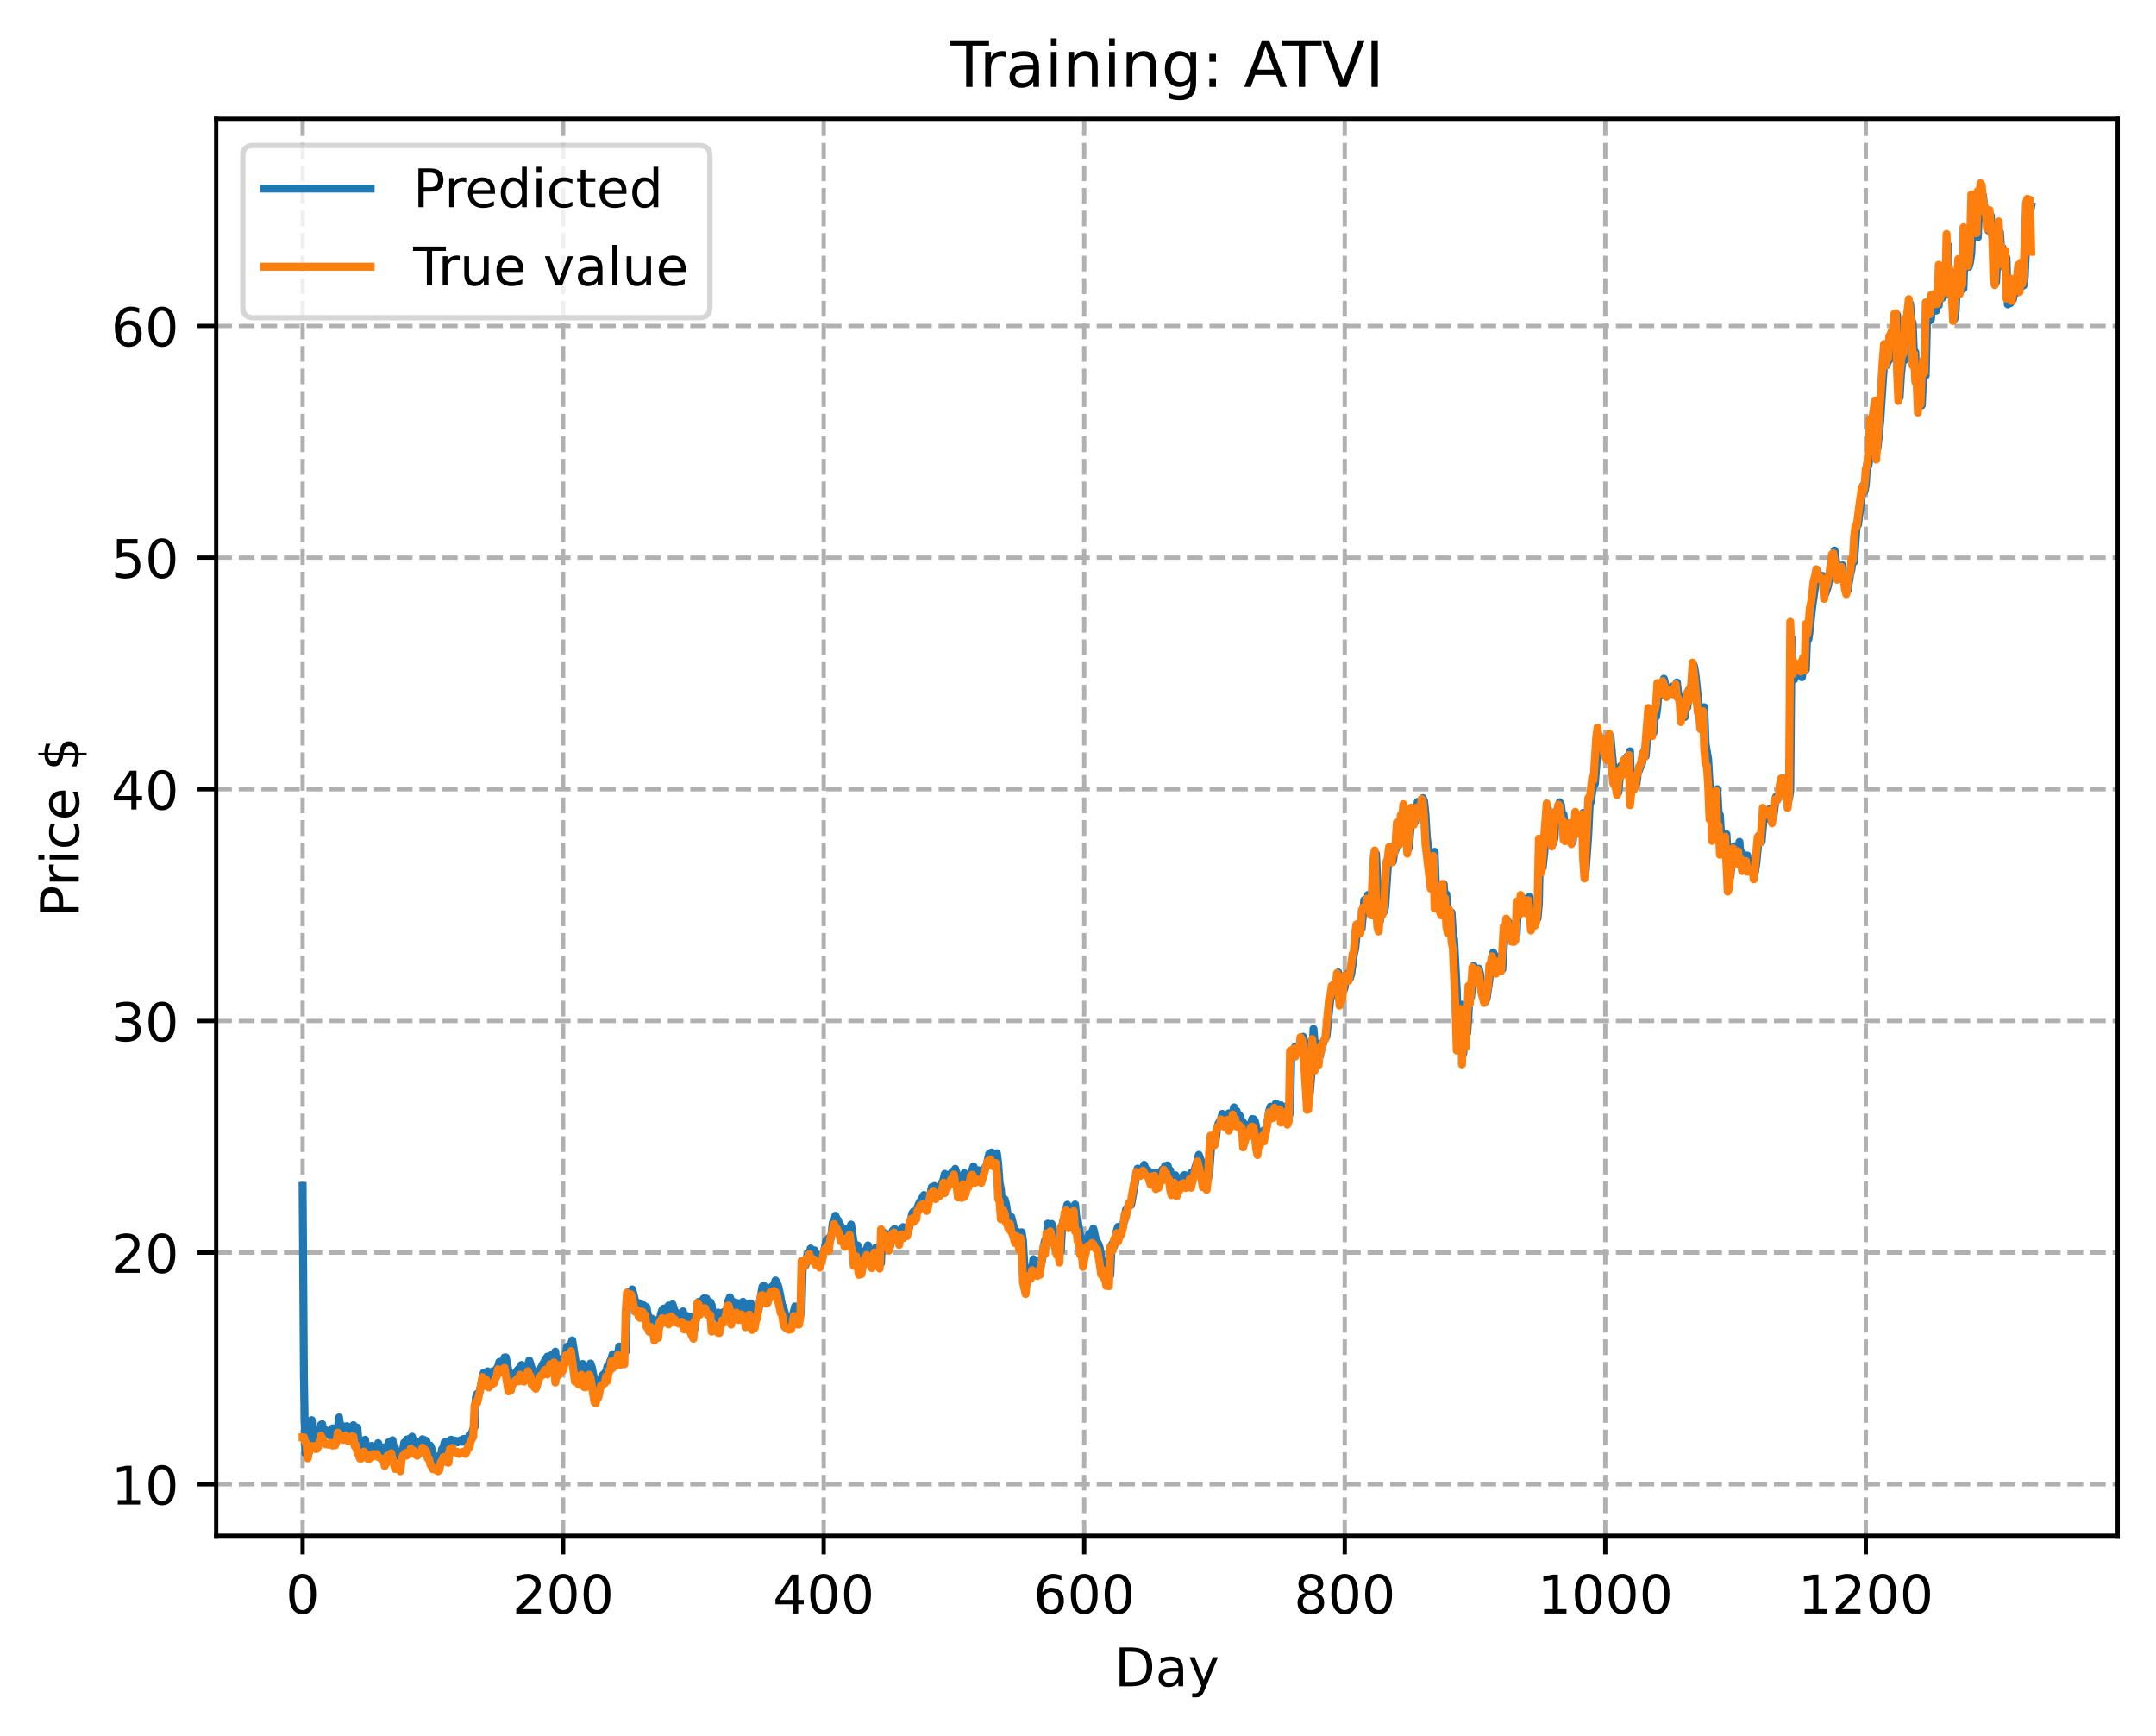 <?xml version="1.0" encoding="utf-8" standalone="no"?>
<!DOCTYPE svg PUBLIC "-//W3C//DTD SVG 1.1//EN"
  "http://www.w3.org/Graphics/SVG/1.1/DTD/svg11.dtd">
<!-- Created with matplotlib (https://matplotlib.org/) -->
<svg height="325.986pt" version="1.1" viewBox="0 0 404.923 325.986" width="404.923pt" xmlns="http://www.w3.org/2000/svg" xmlns:xlink="http://www.w3.org/1999/xlink">
 <defs>
  <style type="text/css">
*{stroke-linecap:butt;stroke-linejoin:round;}
  </style>
 </defs>
 <g id="figure_1">
  <g id="patch_1">
   <path d="M 0 325.986 
L 404.923 325.986 
L 404.923 0 
L 0 0 
z
" style="fill:#ffffff;"/>
  </g>
  <g id="axes_1">
   <g id="patch_2">
    <path d="M 40.603 288.43 
L 397.723 288.43 
L 397.723 22.318 
L 40.603 22.318 
z
" style="fill:#ffffff;"/>
   </g>
   <g id="matplotlib.axis_1">
    <g id="xtick_1">
     <g id="line2d_1">
      <path clip-path="url(#p7c51664518)" d="M 56.836 288.43 
L 56.836 22.318 
" style="fill:none;stroke:#b0b0b0;stroke-dasharray:2.96,1.28;stroke-dashoffset:0;stroke-width:0.8;"/>
     </g>
     <g id="line2d_2">
      <defs>
       <path d="M 0 0 
L 0 3.5 
" id="m5c8768d448" style="stroke:#000000;stroke-width:0.8;"/>
      </defs>
      <g>
       <use style="stroke:#000000;stroke-width:0.8;" x="56.836" xlink:href="#m5c8768d448" y="288.43"/>
      </g>
     </g>
     <g id="text_1">
      <!-- 0 -->
      <defs>
       <path d="M 31.781 66.406 
Q 24.172 66.406 20.328 58.906 
Q 16.5 51.422 16.5 36.375 
Q 16.5 21.391 20.328 13.891 
Q 24.172 6.391 31.781 6.391 
Q 39.453 6.391 43.281 13.891 
Q 47.125 21.391 47.125 36.375 
Q 47.125 51.422 43.281 58.906 
Q 39.453 66.406 31.781 66.406 
z
M 31.781 74.219 
Q 44.047 74.219 50.516 64.516 
Q 56.984 54.828 56.984 36.375 
Q 56.984 17.969 50.516 8.266 
Q 44.047 -1.422 31.781 -1.422 
Q 19.531 -1.422 13.062 8.266 
Q 6.594 17.969 6.594 36.375 
Q 6.594 54.828 13.062 64.516 
Q 19.531 74.219 31.781 74.219 
z
" id="DejaVuSans-48"/>
      </defs>
      <g transform="translate(53.655 303.029)scale(0.1 -0.1)">
       <use xlink:href="#DejaVuSans-48"/>
      </g>
     </g>
    </g>
    <g id="xtick_2">
     <g id="line2d_3">
      <path clip-path="url(#p7c51664518)" d="M 105.766 288.43 
L 105.766 22.318 
" style="fill:none;stroke:#b0b0b0;stroke-dasharray:2.96,1.28;stroke-dashoffset:0;stroke-width:0.8;"/>
     </g>
     <g id="line2d_4">
      <g>
       <use style="stroke:#000000;stroke-width:0.8;" x="105.766" xlink:href="#m5c8768d448" y="288.43"/>
      </g>
     </g>
     <g id="text_2">
      <!-- 200 -->
      <defs>
       <path d="M 19.188 8.297 
L 53.609 8.297 
L 53.609 0 
L 7.328 0 
L 7.328 8.297 
Q 12.938 14.109 22.625 23.891 
Q 32.328 33.688 34.812 36.531 
Q 39.547 41.844 41.422 45.531 
Q 43.312 49.219 43.312 52.781 
Q 43.312 58.594 39.234 62.25 
Q 35.156 65.922 28.609 65.922 
Q 23.969 65.922 18.812 64.312 
Q 13.672 62.703 7.812 59.422 
L 7.812 69.391 
Q 13.766 71.781 18.938 73 
Q 24.125 74.219 28.422 74.219 
Q 39.75 74.219 46.484 68.547 
Q 53.219 62.891 53.219 53.422 
Q 53.219 48.922 51.531 44.891 
Q 49.859 40.875 45.406 35.406 
Q 44.188 33.984 37.641 27.219 
Q 31.109 20.453 19.188 8.297 
z
" id="DejaVuSans-50"/>
      </defs>
      <g transform="translate(96.223 303.029)scale(0.1 -0.1)">
       <use xlink:href="#DejaVuSans-50"/>
       <use x="63.623" xlink:href="#DejaVuSans-48"/>
       <use x="127.246" xlink:href="#DejaVuSans-48"/>
      </g>
     </g>
    </g>
    <g id="xtick_3">
     <g id="line2d_5">
      <path clip-path="url(#p7c51664518)" d="M 154.697 288.43 
L 154.697 22.318 
" style="fill:none;stroke:#b0b0b0;stroke-dasharray:2.96,1.28;stroke-dashoffset:0;stroke-width:0.8;"/>
     </g>
     <g id="line2d_6">
      <g>
       <use style="stroke:#000000;stroke-width:0.8;" x="154.697" xlink:href="#m5c8768d448" y="288.43"/>
      </g>
     </g>
     <g id="text_3">
      <!-- 400 -->
      <defs>
       <path d="M 37.797 64.312 
L 12.891 25.391 
L 37.797 25.391 
z
M 35.203 72.906 
L 47.609 72.906 
L 47.609 25.391 
L 58.016 25.391 
L 58.016 17.188 
L 47.609 17.188 
L 47.609 0 
L 37.797 0 
L 37.797 17.188 
L 4.891 17.188 
L 4.891 26.703 
z
" id="DejaVuSans-52"/>
      </defs>
      <g transform="translate(145.153 303.029)scale(0.1 -0.1)">
       <use xlink:href="#DejaVuSans-52"/>
       <use x="63.623" xlink:href="#DejaVuSans-48"/>
       <use x="127.246" xlink:href="#DejaVuSans-48"/>
      </g>
     </g>
    </g>
    <g id="xtick_4">
     <g id="line2d_7">
      <path clip-path="url(#p7c51664518)" d="M 203.628 288.43 
L 203.628 22.318 
" style="fill:none;stroke:#b0b0b0;stroke-dasharray:2.96,1.28;stroke-dashoffset:0;stroke-width:0.8;"/>
     </g>
     <g id="line2d_8">
      <g>
       <use style="stroke:#000000;stroke-width:0.8;" x="203.628" xlink:href="#m5c8768d448" y="288.43"/>
      </g>
     </g>
     <g id="text_4">
      <!-- 600 -->
      <defs>
       <path d="M 33.016 40.375 
Q 26.375 40.375 22.484 35.828 
Q 18.609 31.297 18.609 23.391 
Q 18.609 15.531 22.484 10.953 
Q 26.375 6.391 33.016 6.391 
Q 39.656 6.391 43.531 10.953 
Q 47.406 15.531 47.406 23.391 
Q 47.406 31.297 43.531 35.828 
Q 39.656 40.375 33.016 40.375 
z
M 52.594 71.297 
L 52.594 62.312 
Q 48.875 64.062 45.094 64.984 
Q 41.312 65.922 37.594 65.922 
Q 27.828 65.922 22.672 59.328 
Q 17.531 52.734 16.797 39.406 
Q 19.672 43.656 24.016 45.922 
Q 28.375 48.188 33.594 48.188 
Q 44.578 48.188 50.953 41.516 
Q 57.328 34.859 57.328 23.391 
Q 57.328 12.156 50.688 5.359 
Q 44.047 -1.422 33.016 -1.422 
Q 20.359 -1.422 13.672 8.266 
Q 6.984 17.969 6.984 36.375 
Q 6.984 53.656 15.188 63.938 
Q 23.391 74.219 37.203 74.219 
Q 40.922 74.219 44.703 73.484 
Q 48.484 72.75 52.594 71.297 
z
" id="DejaVuSans-54"/>
      </defs>
      <g transform="translate(194.084 303.029)scale(0.1 -0.1)">
       <use xlink:href="#DejaVuSans-54"/>
       <use x="63.623" xlink:href="#DejaVuSans-48"/>
       <use x="127.246" xlink:href="#DejaVuSans-48"/>
      </g>
     </g>
    </g>
    <g id="xtick_5">
     <g id="line2d_9">
      <path clip-path="url(#p7c51664518)" d="M 252.558 288.43 
L 252.558 22.318 
" style="fill:none;stroke:#b0b0b0;stroke-dasharray:2.96,1.28;stroke-dashoffset:0;stroke-width:0.8;"/>
     </g>
     <g id="line2d_10">
      <g>
       <use style="stroke:#000000;stroke-width:0.8;" x="252.558" xlink:href="#m5c8768d448" y="288.43"/>
      </g>
     </g>
     <g id="text_5">
      <!-- 800 -->
      <defs>
       <path d="M 31.781 34.625 
Q 24.75 34.625 20.719 30.859 
Q 16.703 27.094 16.703 20.516 
Q 16.703 13.922 20.719 10.156 
Q 24.75 6.391 31.781 6.391 
Q 38.812 6.391 42.859 10.172 
Q 46.922 13.969 46.922 20.516 
Q 46.922 27.094 42.891 30.859 
Q 38.875 34.625 31.781 34.625 
z
M 21.922 38.812 
Q 15.578 40.375 12.031 44.719 
Q 8.5 49.078 8.5 55.328 
Q 8.5 64.062 14.719 69.141 
Q 20.953 74.219 31.781 74.219 
Q 42.672 74.219 48.875 69.141 
Q 55.078 64.062 55.078 55.328 
Q 55.078 49.078 51.531 44.719 
Q 48 40.375 41.703 38.812 
Q 48.828 37.156 52.797 32.312 
Q 56.781 27.484 56.781 20.516 
Q 56.781 9.906 50.312 4.234 
Q 43.844 -1.422 31.781 -1.422 
Q 19.734 -1.422 13.25 4.234 
Q 6.781 9.906 6.781 20.516 
Q 6.781 27.484 10.781 32.312 
Q 14.797 37.156 21.922 38.812 
z
M 18.312 54.391 
Q 18.312 48.734 21.844 45.562 
Q 25.391 42.391 31.781 42.391 
Q 38.141 42.391 41.719 45.562 
Q 45.312 48.734 45.312 54.391 
Q 45.312 60.062 41.719 63.234 
Q 38.141 66.406 31.781 66.406 
Q 25.391 66.406 21.844 63.234 
Q 18.312 60.062 18.312 54.391 
z
" id="DejaVuSans-56"/>
      </defs>
      <g transform="translate(243.015 303.029)scale(0.1 -0.1)">
       <use xlink:href="#DejaVuSans-56"/>
       <use x="63.623" xlink:href="#DejaVuSans-48"/>
       <use x="127.246" xlink:href="#DejaVuSans-48"/>
      </g>
     </g>
    </g>
    <g id="xtick_6">
     <g id="line2d_11">
      <path clip-path="url(#p7c51664518)" d="M 301.489 288.43 
L 301.489 22.318 
" style="fill:none;stroke:#b0b0b0;stroke-dasharray:2.96,1.28;stroke-dashoffset:0;stroke-width:0.8;"/>
     </g>
     <g id="line2d_12">
      <g>
       <use style="stroke:#000000;stroke-width:0.8;" x="301.489" xlink:href="#m5c8768d448" y="288.43"/>
      </g>
     </g>
     <g id="text_6">
      <!-- 1000 -->
      <defs>
       <path d="M 12.406 8.297 
L 28.516 8.297 
L 28.516 63.922 
L 10.984 60.406 
L 10.984 69.391 
L 28.422 72.906 
L 38.281 72.906 
L 38.281 8.297 
L 54.391 8.297 
L 54.391 0 
L 12.406 0 
z
" id="DejaVuSans-49"/>
      </defs>
      <g transform="translate(288.764 303.029)scale(0.1 -0.1)">
       <use xlink:href="#DejaVuSans-49"/>
       <use x="63.623" xlink:href="#DejaVuSans-48"/>
       <use x="127.246" xlink:href="#DejaVuSans-48"/>
       <use x="190.869" xlink:href="#DejaVuSans-48"/>
      </g>
     </g>
    </g>
    <g id="xtick_7">
     <g id="line2d_13">
      <path clip-path="url(#p7c51664518)" d="M 350.419 288.43 
L 350.419 22.318 
" style="fill:none;stroke:#b0b0b0;stroke-dasharray:2.96,1.28;stroke-dashoffset:0;stroke-width:0.8;"/>
     </g>
     <g id="line2d_14">
      <g>
       <use style="stroke:#000000;stroke-width:0.8;" x="350.419" xlink:href="#m5c8768d448" y="288.43"/>
      </g>
     </g>
     <g id="text_7">
      <!-- 1200 -->
      <g transform="translate(337.694 303.029)scale(0.1 -0.1)">
       <use xlink:href="#DejaVuSans-49"/>
       <use x="63.623" xlink:href="#DejaVuSans-50"/>
       <use x="127.246" xlink:href="#DejaVuSans-48"/>
       <use x="190.869" xlink:href="#DejaVuSans-48"/>
      </g>
     </g>
    </g>
    <g id="text_8">
     <!-- Day -->
     <defs>
      <path d="M 19.672 64.797 
L 19.672 8.109 
L 31.594 8.109 
Q 46.688 8.109 53.688 14.938 
Q 60.688 21.781 60.688 36.531 
Q 60.688 51.172 53.688 57.984 
Q 46.688 64.797 31.594 64.797 
z
M 9.812 72.906 
L 30.078 72.906 
Q 51.266 72.906 61.172 64.094 
Q 71.094 55.281 71.094 36.531 
Q 71.094 17.672 61.125 8.828 
Q 51.172 0 30.078 0 
L 9.812 0 
z
" id="DejaVuSans-68"/>
      <path d="M 34.281 27.484 
Q 23.391 27.484 19.188 25 
Q 14.984 22.516 14.984 16.5 
Q 14.984 11.719 18.141 8.906 
Q 21.297 6.109 26.703 6.109 
Q 34.188 6.109 38.703 11.406 
Q 43.219 16.703 43.219 25.484 
L 43.219 27.484 
z
M 52.203 31.203 
L 52.203 0 
L 43.219 0 
L 43.219 8.297 
Q 40.141 3.328 35.547 0.953 
Q 30.953 -1.422 24.312 -1.422 
Q 15.922 -1.422 10.953 3.297 
Q 6 8.016 6 15.922 
Q 6 25.141 12.172 29.828 
Q 18.359 34.516 30.609 34.516 
L 43.219 34.516 
L 43.219 35.406 
Q 43.219 41.609 39.141 45 
Q 35.062 48.391 27.688 48.391 
Q 23 48.391 18.547 47.266 
Q 14.109 46.141 10.016 43.891 
L 10.016 52.203 
Q 14.938 54.109 19.578 55.047 
Q 24.219 56 28.609 56 
Q 40.484 56 46.344 49.844 
Q 52.203 43.703 52.203 31.203 
z
" id="DejaVuSans-97"/>
      <path d="M 32.172 -5.078 
Q 28.375 -14.844 24.75 -17.812 
Q 21.141 -20.797 15.094 -20.797 
L 7.906 -20.797 
L 7.906 -13.281 
L 13.188 -13.281 
Q 16.891 -13.281 18.938 -11.516 
Q 21 -9.766 23.484 -3.219 
L 25.094 0.875 
L 2.984 54.688 
L 12.5 54.688 
L 29.594 11.922 
L 46.688 54.688 
L 56.203 54.688 
z
" id="DejaVuSans-121"/>
     </defs>
     <g transform="translate(209.29 316.707)scale(0.1 -0.1)">
      <use xlink:href="#DejaVuSans-68"/>
      <use x="77.002" xlink:href="#DejaVuSans-97"/>
      <use x="138.281" xlink:href="#DejaVuSans-121"/>
     </g>
    </g>
   </g>
   <g id="matplotlib.axis_2">
    <g id="ytick_1">
     <g id="line2d_15">
      <path clip-path="url(#p7c51664518)" d="M 40.603 278.771 
L 397.723 278.771 
" style="fill:none;stroke:#b0b0b0;stroke-dasharray:2.96,1.28;stroke-dashoffset:0;stroke-width:0.8;"/>
     </g>
     <g id="line2d_16">
      <defs>
       <path d="M 0 0 
L -3.5 0 
" id="m57f972ba85" style="stroke:#000000;stroke-width:0.8;"/>
      </defs>
      <g>
       <use style="stroke:#000000;stroke-width:0.8;" x="40.603" xlink:href="#m57f972ba85" y="278.771"/>
      </g>
     </g>
     <g id="text_9">
      <!-- 10 -->
      <g transform="translate(20.878 282.57)scale(0.1 -0.1)">
       <use xlink:href="#DejaVuSans-49"/>
       <use x="63.623" xlink:href="#DejaVuSans-48"/>
      </g>
     </g>
    </g>
    <g id="ytick_2">
     <g id="line2d_17">
      <path clip-path="url(#p7c51664518)" d="M 40.603 235.26 
L 397.723 235.26 
" style="fill:none;stroke:#b0b0b0;stroke-dasharray:2.96,1.28;stroke-dashoffset:0;stroke-width:0.8;"/>
     </g>
     <g id="line2d_18">
      <g>
       <use style="stroke:#000000;stroke-width:0.8;" x="40.603" xlink:href="#m57f972ba85" y="235.26"/>
      </g>
     </g>
     <g id="text_10">
      <!-- 20 -->
      <g transform="translate(20.878 239.059)scale(0.1 -0.1)">
       <use xlink:href="#DejaVuSans-50"/>
       <use x="63.623" xlink:href="#DejaVuSans-48"/>
      </g>
     </g>
    </g>
    <g id="ytick_3">
     <g id="line2d_19">
      <path clip-path="url(#p7c51664518)" d="M 40.603 191.749 
L 397.723 191.749 
" style="fill:none;stroke:#b0b0b0;stroke-dasharray:2.96,1.28;stroke-dashoffset:0;stroke-width:0.8;"/>
     </g>
     <g id="line2d_20">
      <g>
       <use style="stroke:#000000;stroke-width:0.8;" x="40.603" xlink:href="#m57f972ba85" y="191.749"/>
      </g>
     </g>
     <g id="text_11">
      <!-- 30 -->
      <defs>
       <path d="M 40.578 39.312 
Q 47.656 37.797 51.625 33 
Q 55.609 28.219 55.609 21.188 
Q 55.609 10.406 48.188 4.484 
Q 40.766 -1.422 27.094 -1.422 
Q 22.516 -1.422 17.656 -0.516 
Q 12.797 0.391 7.625 2.203 
L 7.625 11.719 
Q 11.719 9.328 16.594 8.109 
Q 21.484 6.891 26.812 6.891 
Q 36.078 6.891 40.938 10.547 
Q 45.797 14.203 45.797 21.188 
Q 45.797 27.641 41.281 31.266 
Q 36.766 34.906 28.719 34.906 
L 20.219 34.906 
L 20.219 43.016 
L 29.109 43.016 
Q 36.375 43.016 40.234 45.922 
Q 44.094 48.828 44.094 54.297 
Q 44.094 59.906 40.109 62.906 
Q 36.141 65.922 28.719 65.922 
Q 24.656 65.922 20.016 65.031 
Q 15.375 64.156 9.812 62.312 
L 9.812 71.094 
Q 15.438 72.656 20.344 73.438 
Q 25.25 74.219 29.594 74.219 
Q 40.828 74.219 47.359 69.109 
Q 53.906 64.016 53.906 55.328 
Q 53.906 49.266 50.438 45.094 
Q 46.969 40.922 40.578 39.312 
z
" id="DejaVuSans-51"/>
      </defs>
      <g transform="translate(20.878 195.548)scale(0.1 -0.1)">
       <use xlink:href="#DejaVuSans-51"/>
       <use x="63.623" xlink:href="#DejaVuSans-48"/>
      </g>
     </g>
    </g>
    <g id="ytick_4">
     <g id="line2d_21">
      <path clip-path="url(#p7c51664518)" d="M 40.603 148.238 
L 397.723 148.238 
" style="fill:none;stroke:#b0b0b0;stroke-dasharray:2.96,1.28;stroke-dashoffset:0;stroke-width:0.8;"/>
     </g>
     <g id="line2d_22">
      <g>
       <use style="stroke:#000000;stroke-width:0.8;" x="40.603" xlink:href="#m57f972ba85" y="148.238"/>
      </g>
     </g>
     <g id="text_12">
      <!-- 40 -->
      <g transform="translate(20.878 152.038)scale(0.1 -0.1)">
       <use xlink:href="#DejaVuSans-52"/>
       <use x="63.623" xlink:href="#DejaVuSans-48"/>
      </g>
     </g>
    </g>
    <g id="ytick_5">
     <g id="line2d_23">
      <path clip-path="url(#p7c51664518)" d="M 40.603 104.728 
L 397.723 104.728 
" style="fill:none;stroke:#b0b0b0;stroke-dasharray:2.96,1.28;stroke-dashoffset:0;stroke-width:0.8;"/>
     </g>
     <g id="line2d_24">
      <g>
       <use style="stroke:#000000;stroke-width:0.8;" x="40.603" xlink:href="#m57f972ba85" y="104.728"/>
      </g>
     </g>
     <g id="text_13">
      <!-- 50 -->
      <defs>
       <path d="M 10.797 72.906 
L 49.516 72.906 
L 49.516 64.594 
L 19.828 64.594 
L 19.828 46.734 
Q 21.969 47.469 24.109 47.828 
Q 26.266 48.188 28.422 48.188 
Q 40.625 48.188 47.75 41.5 
Q 54.891 34.812 54.891 23.391 
Q 54.891 11.625 47.562 5.094 
Q 40.234 -1.422 26.906 -1.422 
Q 22.312 -1.422 17.547 -0.641 
Q 12.797 0.141 7.719 1.703 
L 7.719 11.625 
Q 12.109 9.234 16.797 8.062 
Q 21.484 6.891 26.703 6.891 
Q 35.156 6.891 40.078 11.328 
Q 45.016 15.766 45.016 23.391 
Q 45.016 31 40.078 35.438 
Q 35.156 39.891 26.703 39.891 
Q 22.75 39.891 18.812 39.016 
Q 14.891 38.141 10.797 36.281 
z
" id="DejaVuSans-53"/>
      </defs>
      <g transform="translate(20.878 108.527)scale(0.1 -0.1)">
       <use xlink:href="#DejaVuSans-53"/>
       <use x="63.623" xlink:href="#DejaVuSans-48"/>
      </g>
     </g>
    </g>
    <g id="ytick_6">
     <g id="line2d_25">
      <path clip-path="url(#p7c51664518)" d="M 40.603 61.217 
L 397.723 61.217 
" style="fill:none;stroke:#b0b0b0;stroke-dasharray:2.96,1.28;stroke-dashoffset:0;stroke-width:0.8;"/>
     </g>
     <g id="line2d_26">
      <g>
       <use style="stroke:#000000;stroke-width:0.8;" x="40.603" xlink:href="#m57f972ba85" y="61.217"/>
      </g>
     </g>
     <g id="text_14">
      <!-- 60 -->
      <g transform="translate(20.878 65.016)scale(0.1 -0.1)">
       <use xlink:href="#DejaVuSans-54"/>
       <use x="63.623" xlink:href="#DejaVuSans-48"/>
      </g>
     </g>
    </g>
    <g id="text_15">
     <!-- Price $ -->
     <defs>
      <path d="M 19.672 64.797 
L 19.672 37.406 
L 32.078 37.406 
Q 38.969 37.406 42.719 40.969 
Q 46.484 44.531 46.484 51.125 
Q 46.484 57.672 42.719 61.234 
Q 38.969 64.797 32.078 64.797 
z
M 9.812 72.906 
L 32.078 72.906 
Q 44.344 72.906 50.609 67.359 
Q 56.891 61.812 56.891 51.125 
Q 56.891 40.328 50.609 34.812 
Q 44.344 29.297 32.078 29.297 
L 19.672 29.297 
L 19.672 0 
L 9.812 0 
z
" id="DejaVuSans-80"/>
      <path d="M 41.109 46.297 
Q 39.594 47.172 37.812 47.578 
Q 36.031 48 33.891 48 
Q 26.266 48 22.188 43.047 
Q 18.109 38.094 18.109 28.812 
L 18.109 0 
L 9.078 0 
L 9.078 54.688 
L 18.109 54.688 
L 18.109 46.188 
Q 20.953 51.172 25.484 53.578 
Q 30.031 56 36.531 56 
Q 37.453 56 38.578 55.875 
Q 39.703 55.766 41.062 55.516 
z
" id="DejaVuSans-114"/>
      <path d="M 9.422 54.688 
L 18.406 54.688 
L 18.406 0 
L 9.422 0 
z
M 9.422 75.984 
L 18.406 75.984 
L 18.406 64.594 
L 9.422 64.594 
z
" id="DejaVuSans-105"/>
      <path d="M 48.781 52.594 
L 48.781 44.188 
Q 44.969 46.297 41.141 47.344 
Q 37.312 48.391 33.406 48.391 
Q 24.656 48.391 19.812 42.844 
Q 14.984 37.312 14.984 27.297 
Q 14.984 17.281 19.812 11.734 
Q 24.656 6.203 33.406 6.203 
Q 37.312 6.203 41.141 7.25 
Q 44.969 8.297 48.781 10.406 
L 48.781 2.094 
Q 45.016 0.344 40.984 -0.531 
Q 36.969 -1.422 32.422 -1.422 
Q 20.062 -1.422 12.781 6.344 
Q 5.516 14.109 5.516 27.297 
Q 5.516 40.672 12.859 48.328 
Q 20.219 56 33.016 56 
Q 37.156 56 41.109 55.141 
Q 45.062 54.297 48.781 52.594 
z
" id="DejaVuSans-99"/>
      <path d="M 56.203 29.594 
L 56.203 25.203 
L 14.891 25.203 
Q 15.484 15.922 20.484 11.062 
Q 25.484 6.203 34.422 6.203 
Q 39.594 6.203 44.453 7.469 
Q 49.312 8.734 54.109 11.281 
L 54.109 2.781 
Q 49.266 0.734 44.188 -0.344 
Q 39.109 -1.422 33.891 -1.422 
Q 20.797 -1.422 13.156 6.188 
Q 5.516 13.812 5.516 26.812 
Q 5.516 40.234 12.766 48.109 
Q 20.016 56 32.328 56 
Q 43.359 56 49.781 48.891 
Q 56.203 41.797 56.203 29.594 
z
M 47.219 32.234 
Q 47.125 39.594 43.094 43.984 
Q 39.062 48.391 32.422 48.391 
Q 24.906 48.391 20.391 44.141 
Q 15.875 39.891 15.188 32.172 
z
" id="DejaVuSans-101"/>
      <path id="DejaVuSans-32"/>
      <path d="M 33.797 -14.703 
L 28.906 -14.703 
L 28.859 0 
Q 23.734 0.094 18.609 1.188 
Q 13.484 2.297 8.297 4.5 
L 8.297 13.281 
Q 13.281 10.156 18.375 8.562 
Q 23.484 6.984 28.906 6.938 
L 28.906 29.203 
Q 18.109 30.953 13.203 35.156 
Q 8.297 39.359 8.297 46.688 
Q 8.297 54.641 13.625 59.219 
Q 18.953 63.812 28.906 64.5 
L 28.906 75.984 
L 33.797 75.984 
L 33.797 64.656 
Q 38.328 64.453 42.578 63.688 
Q 46.828 62.938 50.875 61.625 
L 50.875 53.078 
Q 46.828 55.125 42.547 56.25 
Q 38.281 57.375 33.797 57.562 
L 33.797 36.719 
Q 44.875 35.016 50.094 30.609 
Q 55.328 26.219 55.328 18.609 
Q 55.328 10.359 49.781 5.594 
Q 44.234 0.828 33.797 0.094 
z
M 28.906 37.594 
L 28.906 57.625 
Q 23.25 56.984 20.266 54.391 
Q 17.281 51.812 17.281 47.516 
Q 17.281 43.312 20.031 40.969 
Q 22.797 38.625 28.906 37.594 
z
M 33.797 28.219 
L 33.797 7.078 
Q 39.984 7.906 43.141 10.594 
Q 46.297 13.281 46.297 17.672 
Q 46.297 21.969 43.281 24.5 
Q 40.281 27.047 33.797 28.219 
z
" id="DejaVuSans-36"/>
     </defs>
     <g transform="translate(14.798 172.342)rotate(-90)scale(0.1 -0.1)">
      <use xlink:href="#DejaVuSans-80"/>
      <use x="58.553" xlink:href="#DejaVuSans-114"/>
      <use x="99.666" xlink:href="#DejaVuSans-105"/>
      <use x="127.449" xlink:href="#DejaVuSans-99"/>
      <use x="182.43" xlink:href="#DejaVuSans-101"/>
      <use x="243.953" xlink:href="#DejaVuSans-32"/>
      <use x="275.74" xlink:href="#DejaVuSans-36"/>
     </g>
    </g>
   </g>
   <g id="line2d_27">
    <path clip-path="url(#p7c51664518)" d="M 56.836 222.748 
L 57.081 258.762 
L 57.325 272.88 
L 57.57 272.51 
L 57.814 271.355 
L 58.059 272.702 
L 58.304 268.263 
L 58.548 266.717 
L 58.793 270.327 
L 59.038 269.923 
L 59.282 269.815 
L 59.527 269.991 
L 59.772 268.717 
L 60.016 268.335 
L 60.261 267.607 
L 60.506 267.456 
L 60.75 268.899 
L 61.24 268.625 
L 61.484 269.31 
L 61.729 269.079 
L 61.974 269.594 
L 62.218 269.781 
L 62.463 268.26 
L 62.708 269.273 
L 62.952 269.087 
L 63.197 269.21 
L 63.441 268.417 
L 63.686 266.204 
L 63.931 268.241 
L 64.175 268.412 
L 64.42 267.846 
L 64.665 268.186 
L 65.154 267.845 
L 65.643 269.202 
L 65.888 268.448 
L 66.377 267.66 
L 66.622 268.001 
L 66.867 269.322 
L 67.111 268.122 
L 67.356 270.867 
L 67.601 272.205 
L 67.845 272.126 
L 68.335 270.649 
L 68.579 270.392 
L 68.824 272.347 
L 69.069 272.209 
L 69.313 272.203 
L 69.558 272.33 
L 69.802 271.554 
L 70.047 272.322 
L 70.292 271.792 
L 70.536 271.829 
L 70.781 271.548 
L 71.026 271.036 
L 71.515 272.674 
L 71.76 272.96 
L 72.004 271.85 
L 72.249 272.79 
L 72.494 274.53 
L 72.983 270.888 
L 73.228 272.437 
L 73.472 272.015 
L 73.717 270.496 
L 73.962 271.982 
L 74.206 271.958 
L 74.451 273.516 
L 74.696 272.811 
L 74.94 272.962 
L 75.185 272.771 
L 75.429 273.737 
L 75.919 270.929 
L 76.163 270.982 
L 76.408 270.353 
L 76.653 270.868 
L 76.897 270.218 
L 77.142 270.11 
L 77.387 269.819 
L 77.631 270.518 
L 77.876 270.841 
L 78.121 270.71 
L 78.365 271.602 
L 78.61 271.135 
L 78.855 270.999 
L 79.099 271.667 
L 79.344 270.3 
L 80.078 270.649 
L 80.323 271.633 
L 80.567 272.045 
L 80.812 271.51 
L 81.056 272.07 
L 81.301 273.914 
L 81.546 274.364 
L 81.79 273.47 
L 82.035 273.886 
L 82.28 274.815 
L 82.769 273.907 
L 83.014 272.172 
L 83.258 271.935 
L 83.503 270.929 
L 83.748 270.738 
L 84.237 271.886 
L 84.482 272.113 
L 84.726 270.396 
L 85.216 270.62 
L 85.46 270.573 
L 85.705 270.65 
L 85.95 270.88 
L 86.439 270.529 
L 86.684 270.785 
L 86.928 270.306 
L 87.173 270.247 
L 87.417 270.367 
L 87.662 271.009 
L 87.907 270.602 
L 88.151 269.545 
L 88.396 269.766 
L 88.885 268.378 
L 89.13 267.993 
L 89.375 262.495 
L 89.619 261.784 
L 89.864 261.937 
L 90.109 261.231 
L 90.843 257.83 
L 91.087 258.691 
L 91.332 258.45 
L 91.577 257.556 
L 92.066 258.702 
L 92.555 257.538 
L 93.044 257.668 
L 93.289 257.024 
L 93.534 256.751 
L 93.778 255.782 
L 94.023 256.304 
L 94.268 256.427 
L 94.757 254.936 
L 95.002 254.933 
L 95.736 258.672 
L 95.98 258.23 
L 96.225 258.628 
L 97.204 257.328 
L 97.448 257.072 
L 97.693 257.377 
L 97.938 256.354 
L 98.182 256.574 
L 98.672 258.04 
L 99.405 255.517 
L 100.139 257.782 
L 100.384 257.518 
L 100.873 259.003 
L 101.118 258.713 
L 101.607 256.872 
L 102.586 255.096 
L 102.831 254.771 
L 103.075 255.707 
L 103.32 255.506 
L 103.565 254.509 
L 103.809 255.525 
L 104.054 255.201 
L 104.299 253.846 
L 104.543 257.316 
L 104.788 255.875 
L 105.032 256.675 
L 105.277 255.273 
L 105.522 255.194 
L 105.766 255.778 
L 106.011 255.555 
L 106.5 252.937 
L 106.745 253.8 
L 107.479 251.741 
L 108.213 256.364 
L 108.458 256.532 
L 108.702 257.831 
L 108.947 258.428 
L 109.192 256.823 
L 109.436 256.169 
L 109.926 258.076 
L 110.17 258.168 
L 110.66 256.734 
L 110.904 256.08 
L 111.149 256.815 
L 112.127 261.587 
L 112.372 260.472 
L 112.617 260.222 
L 112.861 259.504 
L 113.106 258.376 
L 113.84 257.634 
L 114.085 256.617 
L 114.329 256.873 
L 114.574 255.713 
L 114.819 255.186 
L 115.063 254.348 
L 115.308 255.232 
L 115.553 254.727 
L 115.797 254.754 
L 116.042 254.351 
L 116.287 252.898 
L 116.531 253.075 
L 116.776 254.479 
L 117.02 253.858 
L 117.265 252.908 
L 117.51 253.868 
L 117.754 245.623 
L 117.999 242.686 
L 118.244 242.598 
L 118.488 242.969 
L 118.733 242.17 
L 118.978 243.035 
L 119.467 245.179 
L 119.712 244.778 
L 119.956 244.753 
L 120.201 245.862 
L 120.446 246.192 
L 120.69 245.069 
L 120.935 245.2 
L 121.18 246.043 
L 121.424 245.502 
L 121.669 246.928 
L 122.158 248.512 
L 122.403 247.647 
L 122.648 247.963 
L 123.137 249.9 
L 123.381 249.165 
L 123.626 247.816 
L 123.871 249.158 
L 124.115 246.807 
L 124.36 246.071 
L 124.605 245.777 
L 124.849 246.596 
L 125.094 246.363 
L 125.339 245.497 
L 125.583 245.195 
L 125.828 246.231 
L 126.073 246.099 
L 126.317 244.959 
L 126.807 246.556 
L 127.296 246.635 
L 127.785 247.314 
L 128.03 246.94 
L 128.275 246.291 
L 128.764 248.269 
L 129.008 247.147 
L 129.253 247.486 
L 129.498 248.208 
L 129.742 247.283 
L 130.476 249.577 
L 130.721 247.387 
L 130.966 246.646 
L 131.21 244.5 
L 131.455 244.476 
L 131.7 245.523 
L 131.944 244.217 
L 132.189 243.852 
L 132.434 244.483 
L 132.678 243.888 
L 133.168 245.245 
L 133.412 244.58 
L 133.657 245.113 
L 133.902 247.324 
L 134.391 246.84 
L 134.636 246.777 
L 134.88 246.517 
L 135.125 248.478 
L 135.859 246.444 
L 136.103 247.166 
L 136.593 245.358 
L 136.837 244.215 
L 137.082 243.635 
L 137.327 244.253 
L 137.571 246.212 
L 138.061 244.594 
L 138.305 245.266 
L 138.55 244.736 
L 138.795 246.002 
L 139.039 246.467 
L 139.529 244.487 
L 139.773 245.62 
L 140.018 245.32 
L 140.263 246.323 
L 140.752 244.812 
L 140.996 244.797 
L 141.486 247.385 
L 141.73 246.9 
L 141.975 247.111 
L 142.464 246.029 
L 143.198 241.656 
L 143.443 241.461 
L 143.688 241.898 
L 143.932 242.741 
L 144.177 243.093 
L 144.422 242.801 
L 144.666 242.058 
L 144.911 241.681 
L 145.156 241.879 
L 145.645 240.484 
L 145.89 240.851 
L 146.134 241.475 
L 146.379 242.486 
L 146.868 245.039 
L 147.113 245.527 
L 147.602 247.253 
L 147.847 247.646 
L 148.091 248.298 
L 148.336 248.118 
L 148.581 247.514 
L 148.825 247.422 
L 149.315 245.367 
L 149.559 246.326 
L 150.049 246.674 
L 150.293 247.039 
L 150.538 246.034 
L 150.783 236.827 
L 151.027 237.783 
L 151.272 237.696 
L 151.517 236.182 
L 151.761 235.386 
L 152.006 235.554 
L 152.251 234.483 
L 152.495 235.388 
L 152.74 235.719 
L 152.984 234.821 
L 153.474 236.028 
L 153.718 236.149 
L 153.963 235.739 
L 154.208 236.216 
L 154.452 236.21 
L 154.942 234.123 
L 155.186 232.996 
L 155.431 233.136 
L 155.676 232.501 
L 155.92 233.01 
L 156.165 231.809 
L 156.41 229.633 
L 156.654 229.314 
L 156.899 228.333 
L 157.144 228.932 
L 157.388 229.154 
L 157.633 229.92 
L 157.878 230.198 
L 158.122 230.978 
L 158.612 230.747 
L 158.856 231.94 
L 159.101 231.478 
L 159.345 231.602 
L 159.59 231.038 
L 159.835 229.99 
L 160.569 235.027 
L 161.058 233.89 
L 161.547 237.244 
L 161.792 236.447 
L 162.037 237.072 
L 162.281 236.196 
L 162.526 234.876 
L 162.771 234.575 
L 163.015 233.893 
L 163.26 234.883 
L 163.505 235.134 
L 163.994 236.564 
L 164.483 234.335 
L 164.728 234.473 
L 164.972 234.427 
L 165.217 236.341 
L 165.462 237.273 
L 165.706 231.308 
L 165.951 231.484 
L 166.196 231.802 
L 166.44 231.742 
L 166.93 233.103 
L 167.174 234.116 
L 167.419 232.984 
L 167.664 231.155 
L 167.908 230.895 
L 168.153 230.901 
L 168.398 231.748 
L 168.642 231.491 
L 168.887 231.42 
L 169.132 232.479 
L 169.376 230.853 
L 169.621 230.47 
L 169.866 231.278 
L 170.11 230.745 
L 170.355 230.647 
L 170.6 231.214 
L 171.333 227.892 
L 171.578 227.572 
L 171.823 228.391 
L 172.557 226.118 
L 173.535 224.435 
L 173.78 224.973 
L 174.025 225.18 
L 174.269 225.806 
L 174.514 225.319 
L 175.003 222.951 
L 175.248 223.429 
L 175.493 222.738 
L 175.737 222.959 
L 175.982 223.904 
L 176.227 222.915 
L 176.471 223.742 
L 176.716 223.413 
L 176.96 222.098 
L 177.205 221.513 
L 177.45 220.465 
L 177.694 222.161 
L 177.939 221.212 
L 178.184 221.585 
L 178.428 221.518 
L 178.673 220.296 
L 178.918 220.044 
L 179.162 220.947 
L 179.407 219.518 
L 179.896 221.169 
L 180.141 222.984 
L 180.386 222.853 
L 180.63 222.049 
L 180.875 223.222 
L 181.12 220.316 
L 181.364 222.383 
L 181.609 222.121 
L 181.854 220.926 
L 182.098 221.014 
L 182.832 219.064 
L 183.077 219.66 
L 183.321 220.681 
L 183.811 219.791 
L 184.3 220.692 
L 184.545 220.836 
L 185.034 219.24 
L 185.279 218.893 
L 185.768 216.734 
L 186.013 217.478 
L 186.257 216.45 
L 186.747 218 
L 187.236 216.594 
L 187.481 218.605 
L 187.725 222.105 
L 187.97 223.334 
L 188.215 225.903 
L 188.704 225.249 
L 188.948 226.203 
L 189.193 227.741 
L 189.682 229.371 
L 189.927 228.559 
L 190.416 230.485 
L 190.661 231.145 
L 190.906 232.443 
L 191.15 231.387 
L 191.395 231.529 
L 191.64 233.167 
L 191.884 231.435 
L 192.129 233.008 
L 192.374 237.319 
L 192.863 240.555 
L 193.352 238.256 
L 193.597 238.538 
L 193.842 238.334 
L 194.086 236.487 
L 194.331 237.19 
L 194.575 237.367 
L 194.82 236.727 
L 195.065 237.757 
L 195.309 236.896 
L 195.554 237.471 
L 195.799 236.138 
L 196.043 233.951 
L 196.288 232.926 
L 196.533 233.722 
L 196.777 229.807 
L 197.022 230.706 
L 197.267 230.854 
L 197.511 229.869 
L 198.735 234.396 
L 198.979 233.916 
L 199.224 235.037 
L 199.469 230.572 
L 199.713 229.152 
L 199.958 228.585 
L 200.447 226.264 
L 200.692 226.959 
L 200.936 228.458 
L 201.181 228.451 
L 201.915 226.22 
L 202.16 228.76 
L 202.404 229.228 
L 203.138 233.888 
L 203.383 233.191 
L 203.628 235.202 
L 203.872 234.79 
L 204.362 232.338 
L 204.606 231.725 
L 204.851 232.053 
L 205.34 230.762 
L 205.83 232.838 
L 206.319 233.677 
L 206.563 234.45 
L 207.053 237.582 
L 207.297 236.898 
L 207.542 238.045 
L 207.787 238.578 
L 208.031 239.668 
L 208.276 238.488 
L 208.521 239.52 
L 208.765 233.864 
L 209.01 233.473 
L 209.255 234.034 
L 209.744 231.138 
L 209.989 230.416 
L 210.233 231.907 
L 210.723 230.341 
L 211.212 229.205 
L 211.457 227.239 
L 211.701 227.664 
L 211.946 226.386 
L 212.191 226.135 
L 212.435 226.305 
L 213.658 219.473 
L 213.903 219.768 
L 214.148 220.245 
L 214.392 220.152 
L 214.882 218.776 
L 215.371 220.034 
L 215.616 219.825 
L 216.105 220.909 
L 216.35 221.624 
L 216.594 220.26 
L 216.839 221.008 
L 217.084 220.193 
L 217.328 221.618 
L 217.573 221.62 
L 218.062 220.726 
L 218.307 219.645 
L 218.551 220.467 
L 218.796 218.981 
L 219.041 219.694 
L 219.285 218.871 
L 219.53 219.742 
L 219.775 219.806 
L 220.264 223.094 
L 220.509 222.154 
L 220.753 220.72 
L 221.243 223.28 
L 221.487 222.297 
L 221.977 221.502 
L 222.221 220.86 
L 222.466 220.677 
L 222.955 221.581 
L 223.2 220.827 
L 223.445 220.866 
L 223.689 220.277 
L 223.934 221.475 
L 224.423 219.501 
L 224.912 217.905 
L 225.157 216.888 
L 225.646 218.272 
L 226.136 220.954 
L 226.38 220.536 
L 226.625 219.846 
L 226.87 221.407 
L 227.114 220.329 
L 227.604 213.413 
L 228.093 214.808 
L 228.338 214.044 
L 228.582 211.988 
L 228.827 211.061 
L 229.316 210.165 
L 229.561 209.191 
L 230.05 210.446 
L 230.295 210.898 
L 230.539 209.621 
L 230.784 209.092 
L 231.029 210.599 
L 231.273 210.227 
L 231.518 209.477 
L 231.763 207.973 
L 232.007 209.028 
L 232.252 208.648 
L 232.497 209.62 
L 232.741 209.403 
L 232.986 209.789 
L 233.231 211.297 
L 233.475 210.782 
L 233.72 213.051 
L 234.209 212.017 
L 234.454 211.277 
L 234.699 211.997 
L 235.188 210.165 
L 235.433 210.2 
L 235.677 210.557 
L 235.922 211.567 
L 236.411 214.871 
L 236.656 213.247 
L 236.9 213.807 
L 237.145 213.401 
L 237.39 212.286 
L 237.634 213.25 
L 238.124 210.341 
L 238.368 208.62 
L 238.613 207.851 
L 238.858 209.096 
L 239.102 208.314 
L 239.347 208.532 
L 239.592 207.285 
L 239.836 207.413 
L 240.081 208.479 
L 240.326 208.688 
L 240.57 207.584 
L 240.815 209.36 
L 241.06 208.857 
L 241.304 208.044 
L 241.549 207.806 
L 242.038 209.683 
L 242.283 209.039 
L 242.527 197.873 
L 242.772 197.141 
L 243.017 196.996 
L 243.261 196.548 
L 243.506 197.904 
L 243.751 197.347 
L 243.995 196.291 
L 244.24 197.052 
L 244.485 194.898 
L 244.729 194.716 
L 244.974 195.475 
L 245.463 201.618 
L 245.708 207.244 
L 245.953 205.827 
L 246.442 199.995 
L 246.687 193.237 
L 247.176 198.978 
L 247.421 196.95 
L 247.665 196.082 
L 247.91 198.311 
L 248.155 196.211 
L 248.399 196.339 
L 248.644 195.44 
L 249.133 194.65 
L 249.867 187.524 
L 250.112 187.051 
L 250.356 185.135 
L 250.601 185.747 
L 250.846 184.788 
L 251.09 185.328 
L 251.335 182.642 
L 251.58 184.442 
L 251.824 187.235 
L 252.069 186.467 
L 252.314 186.132 
L 252.558 185.428 
L 252.803 183.092 
L 253.048 183.224 
L 253.292 182.72 
L 253.537 183.732 
L 253.782 182.949 
L 254.271 179.215 
L 254.515 178.277 
L 255.005 173.589 
L 255.249 174.934 
L 255.494 174.191 
L 255.739 174.37 
L 256.228 169.045 
L 256.473 169.814 
L 256.717 169.514 
L 256.962 168.067 
L 257.696 171.877 
L 258.43 160.358 
L 258.919 170.236 
L 259.164 172.977 
L 259.653 169.327 
L 259.898 171.23 
L 260.143 170.391 
L 260.632 163.102 
L 261.121 159.035 
L 261.61 161.817 
L 261.855 160.094 
L 262.1 159.66 
L 262.344 158.807 
L 262.589 155.39 
L 262.834 155.55 
L 263.078 157.241 
L 263.323 153.643 
L 263.568 154.328 
L 263.812 152.185 
L 264.057 154.533 
L 264.302 155.251 
L 264.546 159.36 
L 264.791 157.142 
L 265.036 153.341 
L 265.28 152.172 
L 265.525 152.599 
L 265.77 154.399 
L 266.259 150.601 
L 266.503 152.994 
L 266.748 152.4 
L 266.993 152.283 
L 267.237 149.89 
L 267.482 150.531 
L 267.727 153.011 
L 267.971 157.263 
L 268.216 159.178 
L 268.705 164.237 
L 268.95 165.477 
L 269.195 163.75 
L 269.439 159.98 
L 269.684 166.619 
L 269.929 166.399 
L 270.173 169.561 
L 270.418 168.061 
L 270.663 170.651 
L 270.907 170.752 
L 271.152 166.072 
L 271.397 169.473 
L 271.641 167.952 
L 271.886 171.44 
L 272.131 173.172 
L 272.375 171.308 
L 272.62 171.395 
L 272.864 175.171 
L 273.109 176.627 
L 273.598 185.921 
L 273.843 193.444 
L 274.088 194.072 
L 274.332 189.89 
L 274.577 188.694 
L 274.822 197.844 
L 275.066 193.646 
L 275.311 192.486 
L 275.556 194.059 
L 275.8 190.546 
L 276.045 185.285 
L 276.29 187.226 
L 276.779 181.404 
L 277.024 182.717 
L 277.268 183.157 
L 277.513 183.858 
L 277.758 181.937 
L 278.002 182.999 
L 278.247 185.047 
L 278.981 188.123 
L 279.225 187.443 
L 279.715 184.154 
L 279.959 181.199 
L 280.449 178.891 
L 281.183 182.062 
L 281.427 180.251 
L 281.672 179.577 
L 282.161 182.035 
L 282.651 174.432 
L 282.895 174.882 
L 283.14 172.981 
L 283.385 173.372 
L 283.629 175.076 
L 283.874 173.962 
L 284.118 175.785 
L 284.363 173.989 
L 284.608 175.246 
L 284.852 175.394 
L 285.097 170.043 
L 285.342 170.446 
L 285.586 171.51 
L 285.831 168.971 
L 286.076 169.348 
L 286.32 168.776 
L 286.565 169.349 
L 286.81 171.06 
L 287.054 170.021 
L 287.299 168.378 
L 287.544 171.625 
L 287.788 173.353 
L 288.278 170.633 
L 288.522 172.888 
L 288.767 172.507 
L 289.012 169.898 
L 289.256 158.24 
L 289.746 162.917 
L 290.479 155.888 
L 290.724 151.9 
L 290.969 155.904 
L 291.213 154.689 
L 291.703 158.413 
L 291.947 157.477 
L 292.192 153.255 
L 292.437 153.303 
L 292.681 152.319 
L 292.926 150.675 
L 293.171 151.122 
L 293.415 153.152 
L 293.66 153.011 
L 294.149 157.643 
L 294.394 155.723 
L 294.639 156.463 
L 294.883 154.66 
L 295.128 157.266 
L 295.373 158.13 
L 295.617 155.493 
L 295.862 155.715 
L 296.106 153.144 
L 296.351 155.655 
L 296.596 153.612 
L 296.84 153.652 
L 297.085 155.054 
L 297.33 152.668 
L 297.819 163.48 
L 298.308 156.637 
L 298.553 151.27 
L 298.798 150.46 
L 299.287 147.072 
L 299.532 147.239 
L 300.266 137.981 
L 300.755 140.059 
L 301 138.746 
L 301.244 138.88 
L 301.489 141.32 
L 301.978 142.769 
L 302.223 141.915 
L 302.467 138.308 
L 303.201 146.404 
L 303.691 147.474 
L 303.935 148.849 
L 304.425 143.858 
L 304.669 143.736 
L 304.914 144.088 
L 305.159 142.6 
L 305.403 143.301 
L 305.648 142.03 
L 305.893 143.246 
L 306.137 141.102 
L 306.382 148.682 
L 306.871 146.946 
L 307.116 147.711 
L 307.361 147.184 
L 307.605 145.06 
L 307.85 144.708 
L 308.094 143.921 
L 308.339 143.545 
L 308.828 140.96 
L 309.073 142.021 
L 309.807 133.368 
L 310.052 133.502 
L 310.296 134.402 
L 310.541 137.592 
L 310.786 134.462 
L 311.03 134.604 
L 311.275 132.77 
L 311.52 129.242 
L 311.764 130.187 
L 312.009 130.467 
L 312.254 129.347 
L 312.498 127.47 
L 313.232 130.505 
L 313.477 129.754 
L 313.722 130.323 
L 313.966 129.891 
L 314.211 128.884 
L 314.455 130.014 
L 314.7 129.618 
L 314.945 128.168 
L 315.189 130.251 
L 315.679 131.571 
L 315.923 134.786 
L 316.168 133.607 
L 316.413 134.665 
L 316.657 132.133 
L 316.902 132.817 
L 317.147 129.649 
L 317.391 131.123 
L 317.881 128.416 
L 318.125 124.941 
L 318.37 126.222 
L 319.104 132.978 
L 319.349 133.999 
L 319.593 136.106 
L 319.838 135.816 
L 320.082 132.823 
L 320.327 139.641 
L 320.816 142.631 
L 321.306 151.062 
L 321.55 150.046 
L 321.795 154.73 
L 322.529 148.22 
L 322.774 152.645 
L 323.018 153.071 
L 323.263 157.24 
L 323.508 158.415 
L 323.752 158.743 
L 323.997 158.21 
L 324.242 156.676 
L 324.731 164.423 
L 324.976 164.704 
L 325.22 162.344 
L 325.465 161.447 
L 325.71 158.955 
L 325.954 159.262 
L 326.199 160.993 
L 326.688 158.104 
L 326.933 161.079 
L 327.177 160.123 
L 327.422 161.784 
L 327.667 162.002 
L 327.911 160.942 
L 328.156 160.672 
L 328.401 162.909 
L 328.89 161.748 
L 329.135 162.137 
L 329.379 162.039 
L 329.624 163.686 
L 329.869 162.038 
L 330.358 156.937 
L 330.603 157.326 
L 330.847 158.103 
L 331.337 152.611 
L 331.826 153.721 
L 332.315 151.965 
L 332.56 152.912 
L 332.804 152.041 
L 333.049 153.537 
L 333.538 149.685 
L 333.783 150.255 
L 334.028 149.362 
L 334.272 149.026 
L 334.517 147.236 
L 335.006 146.209 
L 335.251 147.311 
L 335.496 146.846 
L 335.74 147.147 
L 335.985 150.086 
L 336.23 148.558 
L 336.474 119.808 
L 336.719 124.967 
L 336.964 127.618 
L 337.208 125.887 
L 337.453 126.465 
L 337.698 126.693 
L 337.942 125.204 
L 338.431 127.2 
L 338.676 124.984 
L 338.921 123.842 
L 339.165 125.759 
L 339.41 119.329 
L 339.655 120.012 
L 339.899 118.309 
L 340.389 113.726 
L 341.123 108.696 
L 341.367 107.238 
L 341.612 108.955 
L 341.857 108.3 
L 342.101 108.867 
L 342.346 108.177 
L 342.591 109.221 
L 342.835 111.529 
L 343.325 110.059 
L 343.569 108.656 
L 343.814 107.997 
L 344.548 103.398 
L 345.282 108.525 
L 345.771 106.755 
L 346.016 106.155 
L 346.26 108.428 
L 346.505 108.282 
L 346.75 110.116 
L 346.994 110.93 
L 347.484 107.917 
L 347.728 106.956 
L 347.973 104.878 
L 348.218 105.524 
L 348.707 98.726 
L 348.952 98.574 
L 349.93 91.192 
L 350.175 92.305 
L 350.419 91.057 
L 350.664 87.189 
L 350.909 87.472 
L 351.153 85.665 
L 351.398 80.145 
L 351.643 80.782 
L 352.377 75.365 
L 352.621 84.182 
L 353.111 79.37 
L 353.845 68.197 
L 354.089 65.321 
L 354.334 68.601 
L 354.579 67.791 
L 354.823 67.627 
L 355.068 64.205 
L 355.313 63.591 
L 355.557 62.052 
L 355.802 61.747 
L 356.046 58.987 
L 356.291 59.13 
L 356.78 74.605 
L 357.025 70.406 
L 357.27 68.138 
L 357.514 67.337 
L 357.759 67.607 
L 358.004 61.588 
L 358.248 61.368 
L 358.738 57.015 
L 358.982 60.067 
L 359.227 60.653 
L 359.472 66.824 
L 359.716 66.13 
L 359.961 71.541 
L 360.206 72.035 
L 360.45 75.682 
L 360.695 73.326 
L 360.94 76.116 
L 361.184 71.041 
L 361.429 68.551 
L 361.674 70.519 
L 361.918 59.895 
L 362.163 60.423 
L 362.407 58.468 
L 362.652 59.988 
L 362.897 57.013 
L 363.141 55.601 
L 363.386 57.591 
L 363.631 58.351 
L 363.875 56.093 
L 364.12 57.365 
L 364.365 51.789 
L 364.609 56.087 
L 364.854 55.894 
L 365.099 54.404 
L 365.343 52.225 
L 365.588 55.332 
L 365.833 46.031 
L 366.077 53.16 
L 366.322 50.988 
L 366.567 55.296 
L 366.811 56.095 
L 367.056 59.951 
L 367.301 58.364 
L 367.545 52.84 
L 367.79 52.936 
L 368.034 49.872 
L 368.279 54.583 
L 368.524 53.256 
L 368.768 54.176 
L 369.013 45.919 
L 369.258 46.646 
L 369.502 47.871 
L 369.747 50.132 
L 369.992 49.267 
L 370.236 47.611 
L 370.481 40.525 
L 370.726 39.826 
L 370.97 41.556 
L 371.215 41.817 
L 371.46 44.552 
L 371.704 38.598 
L 371.949 40.968 
L 372.194 36.204 
L 372.438 36.731 
L 372.683 39.168 
L 373.172 41.303 
L 373.417 43.281 
L 373.662 42.948 
L 373.906 40.508 
L 374.151 44.091 
L 374.395 45.462 
L 374.64 51.48 
L 374.885 52.991 
L 375.129 48.331 
L 375.374 47.093 
L 375.619 43.609 
L 375.863 47.216 
L 376.108 46.522 
L 376.353 50.16 
L 376.597 48.468 
L 376.842 48.46 
L 377.087 57.171 
L 377.331 55.645 
L 377.576 56.945 
L 377.821 52.994 
L 378.065 56.243 
L 378.31 54.608 
L 378.555 54.272 
L 378.799 54.953 
L 379.044 53.877 
L 379.289 50.027 
L 379.533 53.948 
L 379.778 49.443 
L 380.022 53.634 
L 380.267 52.078 
L 380.756 40.378 
L 381.001 38.815 
L 381.246 40.006 
L 381.49 38.722 
L 381.49 38.722 
" style="fill:none;stroke:#1f77b4;stroke-linecap:square;stroke-width:1.5;"/>
   </g>
   <g id="line2d_28">
    <path clip-path="url(#p7c51664518)" d="M 56.836 269.938 
L 57.081 269.938 
L 57.325 270.852 
L 57.57 271.069 
L 57.814 273.898 
L 58.059 272.592 
L 58.548 271.591 
L 59.038 271.635 
L 59.282 272.157 
L 59.527 272.114 
L 59.772 271.722 
L 60.261 269.633 
L 60.995 270.939 
L 61.24 271.287 
L 61.484 271.156 
L 61.729 271.33 
L 62.218 270.982 
L 62.463 271.504 
L 62.708 271.113 
L 62.952 271.461 
L 63.197 270.852 
L 63.441 269.068 
L 63.686 269.982 
L 63.931 270.156 
L 64.175 270.112 
L 64.42 270.46 
L 64.909 269.59 
L 65.399 270.678 
L 65.888 270.504 
L 66.133 269.72 
L 66.377 269.808 
L 66.622 271.635 
L 66.867 271.461 
L 67.111 272.81 
L 67.356 273.201 
L 67.601 273.941 
L 67.845 273.941 
L 68.335 272.636 
L 68.579 273.114 
L 68.824 273.114 
L 69.069 273.985 
L 69.313 274.028 
L 69.558 273.549 
L 69.802 273.723 
L 70.047 273.071 
L 70.292 273.375 
L 70.536 273.114 
L 70.781 273.114 
L 71.026 273.636 
L 71.76 274.072 
L 72.004 274.159 
L 72.249 275.333 
L 72.494 274.942 
L 72.738 273.419 
L 72.983 273.723 
L 73.472 272.94 
L 74.206 275.899 
L 74.451 275.42 
L 74.94 275.768 
L 75.185 276.334 
L 75.429 274.202 
L 75.674 273.375 
L 75.919 273.375 
L 76.163 272.897 
L 76.408 273.375 
L 76.653 272.94 
L 76.897 272.984 
L 77.142 272.07 
L 77.387 272.418 
L 77.631 272.418 
L 77.876 273.071 
L 78.365 273.419 
L 78.61 272.853 
L 78.855 272.94 
L 79.099 272.549 
L 79.344 271.896 
L 79.589 272.244 
L 79.833 272.288 
L 80.078 272.636 
L 80.323 273.898 
L 80.567 273.941 
L 80.812 275.072 
L 81.056 275.377 
L 81.301 275.943 
L 81.546 275.812 
L 81.79 275.856 
L 82.035 276.204 
L 82.28 276.334 
L 82.524 276.073 
L 82.769 274.637 
L 83.014 274.376 
L 83.258 273.68 
L 83.503 273.636 
L 83.748 274.463 
L 83.992 274.681 
L 84.237 274.724 
L 84.482 272.157 
L 84.726 272.244 
L 84.971 271.94 
L 85.216 272.592 
L 85.46 272.592 
L 85.705 272.853 
L 85.95 272.679 
L 86.194 273.071 
L 86.928 272.679 
L 87.173 272.592 
L 87.417 273.071 
L 87.662 272.679 
L 87.907 271.591 
L 88.151 271.809 
L 88.396 270.721 
L 88.885 269.808 
L 89.13 263.934 
L 89.375 263.237 
L 89.619 263.498 
L 90.109 261.366 
L 90.598 258.625 
L 90.843 260.322 
L 91.087 260.148 
L 91.332 259.147 
L 91.821 260.583 
L 92.066 260.235 
L 92.311 260.105 
L 92.555 259.844 
L 92.8 259.757 
L 93.044 258.886 
L 93.289 258.538 
L 93.534 257.146 
L 93.778 257.712 
L 94.023 257.799 
L 94.268 257.624 
L 94.512 257.102 
L 94.757 256.885 
L 95.491 261.323 
L 95.736 260.409 
L 95.98 261.105 
L 96.225 259.887 
L 96.47 259.844 
L 96.714 259.365 
L 96.959 259.278 
L 97.204 258.886 
L 97.448 259.452 
L 97.693 258.19 
L 97.938 259.06 
L 98.182 259.104 
L 98.427 259.495 
L 98.672 258.495 
L 98.916 258.451 
L 99.161 257.537 
L 99.405 258.321 
L 99.65 258.495 
L 99.895 260.148 
L 100.139 259.495 
L 100.384 260.583 
L 100.629 260.844 
L 100.873 260.235 
L 101.118 259.278 
L 101.607 258.321 
L 101.852 258.277 
L 102.341 257.32 
L 102.586 257.189 
L 102.831 258.147 
L 103.075 257.668 
L 103.32 256.232 
L 103.565 257.537 
L 103.809 257.276 
L 104.054 255.884 
L 104.299 259.669 
L 104.543 257.233 
L 104.788 258.408 
L 105.032 256.406 
L 105.277 257.45 
L 105.522 257.624 
L 105.766 257.276 
L 106.011 256.232 
L 106.256 254.535 
L 106.5 255.754 
L 106.745 254.666 
L 106.99 254.361 
L 107.234 253.752 
L 107.968 259.495 
L 108.213 258.625 
L 108.458 259.669 
L 108.702 260.061 
L 108.947 258.669 
L 109.192 258.19 
L 109.436 258.973 
L 109.681 260.496 
L 109.926 260.583 
L 110.17 259.147 
L 110.415 258.93 
L 110.66 258.19 
L 110.904 258.799 
L 111.638 263.324 
L 111.883 263.585 
L 112.127 262.324 
L 112.372 262.498 
L 112.861 260.235 
L 113.351 259.974 
L 113.595 259.8 
L 113.84 258.495 
L 114.085 259.365 
L 114.329 257.494 
L 114.574 257.45 
L 114.819 255.666 
L 115.063 256.972 
L 115.308 256.45 
L 115.553 256.58 
L 115.797 255.841 
L 116.042 254.492 
L 116.287 254.709 
L 116.531 256.363 
L 116.776 256.058 
L 117.02 255.318 
L 117.265 256.232 
L 117.51 246.312 
L 117.754 242.787 
L 117.999 243.179 
L 118.244 244.049 
L 118.488 243.092 
L 118.733 243.614 
L 119.222 246.355 
L 119.467 246.094 
L 119.712 246.138 
L 119.956 247.312 
L 120.201 247.53 
L 120.446 246.312 
L 120.69 246.399 
L 120.935 247.312 
L 121.18 247.008 
L 121.424 249.227 
L 121.669 249.401 
L 121.914 250.141 
L 122.158 249.183 
L 122.403 249.531 
L 122.648 250.228 
L 122.892 251.794 
L 123.137 250.967 
L 123.381 249.401 
L 123.626 251.272 
L 123.871 248.4 
L 124.36 247.573 
L 124.605 248.444 
L 125.339 247.53 
L 125.583 248.748 
L 125.828 248.444 
L 126.073 247.225 
L 126.317 247.617 
L 126.562 247.661 
L 126.807 247.878 
L 127.051 248.357 
L 127.541 248.618 
L 127.785 248.531 
L 128.03 248.27 
L 128.519 249.706 
L 128.764 248.748 
L 129.253 249.793 
L 129.498 248.835 
L 129.742 250.445 
L 130.232 251.446 
L 130.476 248.096 
L 130.721 247.965 
L 130.966 244.702 
L 131.21 245.006 
L 131.455 246.921 
L 131.7 245.746 
L 131.944 245.746 
L 132.189 246.312 
L 132.434 245.703 
L 132.678 246.529 
L 132.923 246.964 
L 133.168 246.834 
L 133.412 247.008 
L 133.657 250.097 
L 133.902 250.01 
L 134.146 249.706 
L 134.391 249.618 
L 134.636 249.009 
L 134.88 250.358 
L 135.125 250.358 
L 135.614 248.009 
L 135.859 248.357 
L 136.103 247.835 
L 136.348 246.921 
L 136.593 245.267 
L 136.837 245.18 
L 137.082 246.051 
L 137.327 248.792 
L 137.571 247.443 
L 137.816 246.79 
L 138.061 247.399 
L 138.305 246.529 
L 138.55 247.878 
L 138.795 247.922 
L 139.284 246.877 
L 139.529 247.791 
L 139.773 247.225 
L 140.018 249.27 
L 140.263 247.443 
L 140.507 247.008 
L 140.752 246.921 
L 141.241 249.793 
L 141.486 249.314 
L 141.73 249.444 
L 141.975 248.052 
L 142.22 247.53 
L 142.464 245.441 
L 142.954 243.309 
L 143.198 243.222 
L 143.443 243.614 
L 143.688 244.745 
L 143.932 244.832 
L 144.177 244.702 
L 144.666 242.7 
L 144.911 243.614 
L 145.156 242.57 
L 145.4 242.483 
L 145.645 242.657 
L 145.89 243.179 
L 146.624 246.616 
L 146.868 246.877 
L 147.113 248.487 
L 147.357 249.227 
L 148.091 249.749 
L 148.581 249.662 
L 148.825 248.705 
L 149.07 247.182 
L 149.804 248.748 
L 150.049 248.792 
L 150.293 247.573 
L 150.538 236.826 
L 150.783 238.045 
L 151.027 238.001 
L 151.517 236.261 
L 151.761 236.13 
L 152.006 235.521 
L 152.251 236.652 
L 152.495 236.87 
L 152.74 236.478 
L 152.984 236.609 
L 153.229 237.61 
L 153.474 237.697 
L 153.718 237.218 
L 153.963 238.088 
L 154.452 236.522 
L 154.697 235.086 
L 154.942 234.52 
L 155.186 234.781 
L 155.431 233.998 
L 155.676 234.955 
L 155.92 232.649 
L 156.41 230.909 
L 156.654 229.908 
L 156.899 230.474 
L 157.144 230.735 
L 157.633 231.866 
L 157.878 233.128 
L 158.122 232.693 
L 158.367 232.693 
L 158.612 234.172 
L 158.856 233.302 
L 159.101 233.345 
L 159.345 232.258 
L 159.59 231.91 
L 159.835 234.216 
L 160.079 234.738 
L 160.324 237.74 
L 160.569 236.391 
L 160.813 235.956 
L 161.303 239.437 
L 161.547 238.567 
L 161.792 239.306 
L 162.281 236.609 
L 162.526 236.609 
L 162.771 235.695 
L 163.015 236.87 
L 163.26 237.131 
L 163.749 238.175 
L 164.239 235.216 
L 164.728 235.521 
L 164.972 237.784 
L 165.217 238.262 
L 165.462 230.865 
L 165.706 231.779 
L 165.951 231.823 
L 166.44 233.084 
L 166.93 234.912 
L 167.174 233.737 
L 167.419 231.866 
L 167.908 231.474 
L 168.153 232.954 
L 168.398 232.301 
L 168.642 232.736 
L 168.887 233.824 
L 169.132 231.997 
L 169.376 231.866 
L 169.621 232.562 
L 169.866 231.997 
L 170.355 232.171 
L 170.6 231.257 
L 170.844 229.647 
L 171.089 228.951 
L 171.333 228.82 
L 171.578 229.517 
L 171.823 229.125 
L 172.067 229.038 
L 172.312 227.384 
L 172.557 227.341 
L 172.801 226.427 
L 173.046 226.514 
L 173.291 226.166 
L 173.535 226.993 
L 173.78 226.384 
L 174.025 227.428 
L 174.269 226.906 
L 174.759 224.165 
L 175.003 224.513 
L 175.248 223.643 
L 175.493 223.991 
L 175.737 225.209 
L 175.982 224.295 
L 176.227 224.643 
L 176.471 224.643 
L 176.96 223.294 
L 177.205 222.12 
L 177.45 224.078 
L 177.694 222.511 
L 177.939 223.12 
L 178.673 221.38 
L 178.918 222.294 
L 179.162 220.597 
L 179.407 222.381 
L 179.652 222.685 
L 179.896 224.904 
L 180.141 224.643 
L 180.386 223.904 
L 180.63 224.991 
L 180.875 222.424 
L 181.12 224.817 
L 181.364 224.208 
L 181.609 223.077 
L 181.854 223.033 
L 182.098 222.163 
L 182.343 220.858 
L 182.588 220.64 
L 182.832 221.032 
L 183.077 222.163 
L 183.566 221.511 
L 183.811 221.641 
L 184.055 222.033 
L 184.3 222.163 
L 185.523 218.073 
L 185.768 218.769 
L 186.013 217.769 
L 186.502 219.03 
L 186.991 218.421 
L 187.236 220.51 
L 187.481 225.209 
L 187.725 225.644 
L 187.97 228.994 
L 188.215 227.559 
L 188.459 227.341 
L 188.704 227.907 
L 188.948 229.691 
L 189.193 229.995 
L 189.438 230.865 
L 189.682 229.821 
L 189.927 231.3 
L 190.172 231.823 
L 190.661 233.476 
L 190.906 232.171 
L 191.15 232.475 
L 191.395 234.694 
L 191.64 232.475 
L 191.884 234.912 
L 192.129 240.873 
L 192.618 243.048 
L 192.863 240.829 
L 193.108 239.655 
L 193.352 240.264 
L 193.597 240.177 
L 193.842 238.567 
L 194.086 239.437 
L 194.331 239.35 
L 194.575 238.871 
L 194.82 239.655 
L 195.065 238.61 
L 195.309 239.437 
L 195.799 235.477 
L 196.043 233.955 
L 196.288 235.477 
L 196.533 231.649 
L 196.777 232.736 
L 197.022 232.432 
L 197.267 231.257 
L 197.756 233.476 
L 198.001 233.781 
L 198.49 235.695 
L 198.735 235.216 
L 198.979 237.131 
L 199.224 230.43 
L 199.469 230.169 
L 199.713 229.604 
L 199.958 227.733 
L 200.203 227.341 
L 200.447 228.081 
L 200.692 230.691 
L 200.936 230.3 
L 201.426 227.559 
L 201.67 227.472 
L 201.915 231.257 
L 202.16 231.039 
L 202.404 233.128 
L 202.649 233.781 
L 202.894 235.695 
L 203.138 235.173 
L 203.383 237.958 
L 204.117 234.172 
L 204.362 233.955 
L 204.606 234.259 
L 205.096 233.432 
L 205.34 233.694 
L 205.83 234.607 
L 206.074 234.694 
L 206.563 237.522 
L 206.808 239.393 
L 207.053 238.523 
L 207.297 240.046 
L 207.542 240.22 
L 207.787 241.525 
L 208.031 239.916 
L 208.276 241.569 
L 208.521 234.172 
L 208.765 234.303 
L 209.01 234.825 
L 209.255 232.693 
L 209.499 232.432 
L 209.744 231.605 
L 209.989 233.215 
L 210.233 232.345 
L 210.478 231.997 
L 210.723 231.387 
L 210.967 230.387 
L 211.212 228.037 
L 211.457 228.646 
L 211.946 226.079 
L 212.191 226.384 
L 212.435 225.339 
L 212.924 222.468 
L 213.169 221.728 
L 213.414 220.075 
L 213.903 220.814 
L 214.148 220.858 
L 214.392 220.597 
L 214.637 219.857 
L 215.126 220.684 
L 215.371 220.814 
L 215.616 221.119 
L 216.105 222.511 
L 216.35 220.945 
L 216.594 221.902 
L 216.839 220.814 
L 217.084 223.338 
L 217.328 223.033 
L 217.573 223.12 
L 218.062 221.424 
L 218.307 221.728 
L 218.551 219.683 
L 218.796 221.554 
L 219.041 220.379 
L 219.285 221.424 
L 219.53 221.424 
L 219.775 223.512 
L 220.019 224.469 
L 220.509 222.12 
L 220.998 224.687 
L 221.243 223.773 
L 221.487 223.643 
L 221.732 223.207 
L 221.977 222.381 
L 222.221 222.207 
L 222.466 222.511 
L 222.711 223.12 
L 222.955 222.555 
L 223.2 222.642 
L 223.445 221.424 
L 223.689 223.077 
L 224.423 220.075 
L 224.912 218.117 
L 225.646 221.38 
L 225.891 222.99 
L 226.38 221.38 
L 226.625 223.469 
L 226.87 221.336 
L 227.114 216.072 
L 227.359 213.287 
L 227.604 215.071 
L 227.848 215.201 
L 228.093 215.114 
L 228.338 212.765 
L 228.582 211.677 
L 228.827 211.677 
L 229.072 211.416 
L 229.316 210.241 
L 230.05 211.721 
L 230.295 210.415 
L 230.539 210.328 
L 230.784 212.373 
L 231.273 211.198 
L 231.518 209.328 
L 231.763 210.546 
L 232.007 210.154 
L 232.252 211.59 
L 232.497 211.242 
L 232.741 211.329 
L 232.986 212.199 
L 233.231 211.764 
L 233.475 215.506 
L 234.209 212.895 
L 234.454 213.461 
L 234.943 211.677 
L 235.188 211.59 
L 235.433 211.764 
L 235.677 213.33 
L 235.922 215.724 
L 236.167 216.942 
L 236.411 214.679 
L 236.656 215.114 
L 237.145 213.287 
L 237.39 214.375 
L 238.368 208.892 
L 238.613 210.154 
L 238.858 209.806 
L 239.102 209.98 
L 239.347 208.066 
L 239.836 209.371 
L 240.081 209.415 
L 240.326 208.37 
L 240.57 210.85 
L 240.815 210.415 
L 241.06 209.24 
L 241.304 208.892 
L 241.794 211.242 
L 242.038 210.589 
L 242.283 197.362 
L 242.527 197.362 
L 243.017 196.927 
L 243.261 198.45 
L 243.751 196.753 
L 243.995 197.493 
L 244.24 194.795 
L 244.485 195.143 
L 244.729 196.187 
L 245.463 208.457 
L 245.708 208.37 
L 246.442 195.143 
L 246.931 201.06 
L 247.176 198.841 
L 247.421 197.841 
L 247.665 200.016 
L 247.91 196.666 
L 248.155 197.449 
L 248.399 195.839 
L 248.888 195.186 
L 249.622 187.529 
L 249.867 186.963 
L 250.112 185.136 
L 250.356 185.614 
L 250.601 184.7 
L 250.846 185.266 
L 251.09 182.786 
L 251.58 188.877 
L 251.824 187.877 
L 252.069 187.833 
L 252.558 183.178 
L 252.803 183.439 
L 253.048 183.308 
L 253.292 184.222 
L 253.537 182.742 
L 254.026 179.218 
L 254.271 178.609 
L 254.515 175.215 
L 254.76 173.605 
L 255.005 175.433 
L 255.249 175.128 
L 255.494 175.302 
L 255.739 171.082 
L 255.983 170.429 
L 256.473 170.516 
L 256.717 168.775 
L 257.207 171.038 
L 257.451 171.865 
L 257.941 161.335 
L 258.185 159.725 
L 258.43 169.994 
L 258.675 174.127 
L 258.919 174.954 
L 259.409 169.95 
L 259.653 171.778 
L 259.898 170.211 
L 260.387 161.857 
L 260.632 161.248 
L 260.876 159.073 
L 261.121 159.769 
L 261.366 161.988 
L 261.61 160.291 
L 261.855 160.247 
L 262.1 158.42 
L 262.344 154.46 
L 262.589 155.287 
L 262.834 158.594 
L 263.078 153.068 
L 263.323 153.938 
L 263.568 151.023 
L 263.812 154.373 
L 264.057 155.287 
L 264.302 160.334 
L 265.036 151.676 
L 265.525 154.896 
L 265.77 153.721 
L 266.014 151.676 
L 266.259 153.286 
L 266.748 152.459 
L 266.993 150.066 
L 267.237 150.718 
L 267.482 153.851 
L 267.727 158.594 
L 268.705 166.904 
L 268.95 164.729 
L 269.195 160.769 
L 269.439 170.603 
L 269.684 168.253 
L 269.929 170.385 
L 270.173 169.341 
L 270.418 171.256 
L 270.663 171.908 
L 270.907 165.991 
L 271.152 171.169 
L 271.397 168.688 
L 271.641 174.04 
L 271.886 175.259 
L 272.131 170.777 
L 272.375 171.43 
L 272.62 176.868 
L 272.864 178.174 
L 273.354 189.443 
L 273.598 197.319 
L 273.843 196.927 
L 274.088 191.096 
L 274.332 189.487 
L 274.577 199.929 
L 274.822 194.273 
L 275.066 194.142 
L 275.311 196.622 
L 275.8 185.136 
L 276.045 188.573 
L 276.534 181.655 
L 276.779 183.526 
L 277.024 183.569 
L 277.268 184.483 
L 277.513 182.133 
L 277.758 183.003 
L 278.247 186.571 
L 278.736 188.355 
L 278.981 188.007 
L 279.47 185.136 
L 279.715 181.263 
L 279.959 180.958 
L 280.204 179.61 
L 280.449 180.436 
L 280.693 182.177 
L 280.938 182.873 
L 281.183 180.697 
L 281.427 180.523 
L 281.672 182.133 
L 281.917 182.438 
L 282.406 174.04 
L 282.651 175.041 
L 282.895 172.517 
L 283.14 173.344 
L 283.385 175.607 
L 283.629 174.345 
L 283.874 176.868 
L 284.118 174.475 
L 284.363 176.912 
L 284.608 176.607 
L 284.852 169.298 
L 285.342 171.865 
L 285.586 168.079 
L 285.831 169.08 
L 286.076 168.906 
L 286.32 169.167 
L 286.565 171.517 
L 287.054 169.08 
L 287.544 174.78 
L 287.788 172.3 
L 288.033 171.821 
L 288.278 173.866 
L 288.522 173.127 
L 288.767 170.385 
L 289.012 157.506 
L 289.501 163.859 
L 290.479 150.893 
L 290.724 156.418 
L 290.969 154.896 
L 291.213 157.811 
L 291.458 158.986 
L 291.703 158.115 
L 291.947 152.502 
L 292.192 152.807 
L 292.437 152.198 
L 292.681 151.11 
L 292.926 151.458 
L 293.171 154.112 
L 293.415 153.938 
L 293.66 157.767 
L 293.905 157.985 
L 294.149 156.375 
L 294.394 156.418 
L 294.639 154.591 
L 294.883 157.941 
L 295.128 158.55 
L 295.373 155.157 
L 295.617 155.505 
L 295.862 152.459 
L 296.106 156.592 
L 296.351 153.938 
L 296.596 154.069 
L 296.84 155.548 
L 297.085 152.938 
L 297.33 161.379 
L 297.574 164.99 
L 298.308 149.848 
L 298.553 149.935 
L 299.042 146.019 
L 299.287 146.541 
L 299.776 138.666 
L 300.021 136.664 
L 300.266 139.058 
L 300.51 140.189 
L 300.755 138.666 
L 301 138.927 
L 301.244 141.625 
L 301.734 142.712 
L 301.978 141.973 
L 302.223 137.796 
L 302.712 144.366 
L 302.957 147.064 
L 303.446 147.934 
L 303.691 149.326 
L 304.18 144.627 
L 304.425 145.802 
L 304.669 145.584 
L 304.914 142.8 
L 305.159 143.452 
L 305.403 142.538 
L 305.648 143.278 
L 305.893 141.799 
L 306.137 151.241 
L 306.382 148.76 
L 306.627 148.151 
L 306.871 148.325 
L 307.116 147.716 
L 307.361 145.454 
L 307.605 145.323 
L 307.85 143.931 
L 308.094 143.67 
L 308.584 141.364 
L 308.828 142.277 
L 309.562 132.966 
L 310.052 133.88 
L 310.296 138.274 
L 310.541 133.184 
L 310.786 133.401 
L 311.03 132.313 
L 311.275 128.267 
L 311.52 129.007 
L 311.764 130.312 
L 312.009 130.268 
L 312.254 127.919 
L 312.743 129.268 
L 312.988 130.921 
L 313.232 129.92 
L 313.477 130.138 
L 313.722 129.92 
L 313.966 129.529 
L 314.211 130.399 
L 314.455 130.268 
L 314.7 128.528 
L 314.945 130.878 
L 315.189 131.182 
L 315.434 131.748 
L 315.679 135.62 
L 315.923 133.749 
L 316.168 134.489 
L 316.413 132.183 
L 316.657 132.879 
L 316.902 130.051 
L 317.147 131.748 
L 317.391 129.442 
L 317.636 128.484 
L 317.881 124.438 
L 318.125 126.222 
L 318.859 133.793 
L 319.104 134.445 
L 319.349 136.926 
L 319.593 136.926 
L 319.838 133.575 
L 320.082 140.842 
L 320.327 143.496 
L 320.572 143.844 
L 320.816 147.586 
L 321.061 153.895 
L 321.306 150.805 
L 321.55 157.941 
L 322.284 148.499 
L 322.529 155.244 
L 322.774 155.07 
L 323.018 160.552 
L 323.263 160.16 
L 323.508 160.334 
L 323.752 159.682 
L 323.997 157.158 
L 324.486 167.47 
L 324.731 166.904 
L 324.976 163.554 
L 325.22 162.597 
L 325.465 159.334 
L 325.71 159.595 
L 325.954 162.205 
L 326.199 160.552 
L 326.443 159.899 
L 326.688 162.423 
L 326.933 161.335 
L 327.177 163.598 
L 327.911 161.727 
L 328.156 163.728 
L 328.645 163.337 
L 328.89 163.772 
L 329.135 163.554 
L 329.379 165.164 
L 330.113 157.202 
L 330.358 157.332 
L 330.603 158.246 
L 331.092 151.719 
L 331.337 152.024 
L 331.581 152.807 
L 331.826 152.807 
L 332.07 152.241 
L 332.315 153.199 
L 332.56 152.72 
L 332.804 154.634 
L 333.294 150.153 
L 333.538 150.544 
L 333.783 149.935 
L 334.028 149.935 
L 334.272 147.325 
L 334.517 146.193 
L 334.762 146.193 
L 335.006 148.195 
L 335.251 147.412 
L 335.496 148.021 
L 335.74 151.763 
L 335.985 149.413 
L 336.23 116.78 
L 336.474 123.437 
L 336.719 126.57 
L 336.964 124.394 
L 337.453 125.047 
L 337.698 125.004 
L 338.187 126.135 
L 338.431 124.09 
L 338.676 123.481 
L 338.921 125.917 
L 339.165 117.172 
L 339.41 119.173 
L 339.655 117.476 
L 339.899 114.256 
L 340.144 113.169 
L 340.633 108.992 
L 340.878 108.208 
L 341.123 106.903 
L 341.367 108.731 
L 341.612 108.121 
L 341.857 108.644 
L 342.101 108.513 
L 342.346 109.253 
L 342.591 112.472 
L 342.835 110.471 
L 343.08 110.036 
L 343.325 108.557 
L 343.569 107.773 
L 344.058 104.118 
L 344.303 103.901 
L 344.792 106.773 
L 345.037 108.905 
L 345.526 107.512 
L 345.771 106.424 
L 346.016 108.905 
L 346.26 108.731 
L 346.505 110.645 
L 346.75 111.602 
L 347.239 108.339 
L 347.484 107.556 
L 347.728 104.945 
L 347.973 105.293 
L 348.218 100.899 
L 348.462 98.81 
L 348.707 98.81 
L 349.196 94.938 
L 349.686 91.544 
L 349.93 92.37 
L 350.175 91.239 
L 350.419 88.063 
L 350.664 87.367 
L 350.909 84.626 
L 351.153 78.665 
L 351.398 79.709 
L 351.643 78.578 
L 352.132 75.227 
L 352.377 86.322 
L 353.6 67.7 
L 353.845 64.611 
L 354.089 68.701 
L 354.334 67.395 
L 354.579 67.395 
L 354.823 63.131 
L 355.068 62.74 
L 355.313 62.087 
L 355.557 61.913 
L 355.802 58.911 
L 356.046 58.824 
L 356.291 69.788 
L 356.536 75.314 
L 356.78 70.354 
L 357.27 65.959 
L 357.514 66.438 
L 357.759 59.824 
L 358.004 60.564 
L 358.493 56.17 
L 358.738 59.302 
L 358.982 60.26 
L 359.227 68.657 
L 359.472 66.395 
L 359.716 71.746 
L 359.961 71.79 
L 360.206 77.49 
L 360.45 73.574 
L 360.695 75.923 
L 360.94 69.527 
L 361.184 67.7 
L 361.429 70.006 
L 361.674 56.779 
L 361.918 59.041 
L 362.163 57.953 
L 362.407 59.041 
L 362.652 55.43 
L 362.897 55.43 
L 363.386 57.17 
L 363.631 54.951 
L 363.875 57.083 
L 364.12 49.73 
L 364.365 56.126 
L 364.854 53.472 
L 365.099 50.774 
L 365.343 54.908 
L 365.588 43.943 
L 365.833 52.471 
L 366.077 50.296 
L 366.322 55.43 
L 366.567 55.212 
L 366.811 60.303 
L 367.056 57.997 
L 367.301 52.993 
L 367.545 52.645 
L 367.79 48.642 
L 368.034 55.256 
L 368.279 52.471 
L 368.524 53.472 
L 368.768 42.681 
L 369.013 43.769 
L 369.258 46.293 
L 369.502 49.991 
L 369.747 49.251 
L 369.992 46.075 
L 370.236 36.503 
L 370.481 37.025 
L 370.726 38.939 
L 370.97 39.244 
L 371.215 43.812 
L 371.46 35.85 
L 371.704 39.766 
L 371.949 34.414 
L 372.194 34.719 
L 372.438 37.721 
L 372.928 39.461 
L 373.172 42.942 
L 373.417 42.464 
L 373.662 39.461 
L 373.906 43.334 
L 374.151 44.248 
L 374.395 51.905 
L 374.64 53.559 
L 374.885 47.772 
L 375.129 45.814 
L 375.374 41.593 
L 375.619 46.467 
L 375.863 46.206 
L 376.108 49.773 
L 376.353 47.772 
L 376.597 47.076 
L 376.842 56.082 
L 377.087 54.908 
L 377.331 55.299 
L 377.576 52.297 
L 377.821 56.518 
L 378.065 54.777 
L 378.31 53.994 
L 378.555 54.69 
L 379.044 49.773 
L 379.289 54.864 
L 379.533 49.338 
L 379.778 53.341 
L 380.022 52.254 
L 380.512 38.156 
L 380.756 37.329 
L 381.001 38.026 
L 381.246 37.503 
L 381.49 47.293 
L 381.49 47.293 
" style="fill:none;stroke:#ff7f0e;stroke-linecap:square;stroke-width:1.5;"/>
   </g>
   <g id="patch_3">
    <path d="M 40.603 288.43 
L 40.603 22.318 
" style="fill:none;stroke:#000000;stroke-linecap:square;stroke-linejoin:miter;stroke-width:0.8;"/>
   </g>
   <g id="patch_4">
    <path d="M 397.723 288.43 
L 397.723 22.318 
" style="fill:none;stroke:#000000;stroke-linecap:square;stroke-linejoin:miter;stroke-width:0.8;"/>
   </g>
   <g id="patch_5">
    <path d="M 40.603 288.43 
L 397.723 288.43 
" style="fill:none;stroke:#000000;stroke-linecap:square;stroke-linejoin:miter;stroke-width:0.8;"/>
   </g>
   <g id="patch_6">
    <path d="M 40.603 22.318 
L 397.723 22.318 
" style="fill:none;stroke:#000000;stroke-linecap:square;stroke-linejoin:miter;stroke-width:0.8;"/>
   </g>
   <g id="text_16">
    <!-- Training: ATVI -->
    <defs>
     <path d="M -0.297 72.906 
L 61.375 72.906 
L 61.375 64.594 
L 35.5 64.594 
L 35.5 0 
L 25.594 0 
L 25.594 64.594 
L -0.297 64.594 
z
" id="DejaVuSans-84"/>
     <path d="M 54.891 33.016 
L 54.891 0 
L 45.906 0 
L 45.906 32.719 
Q 45.906 40.484 42.875 44.328 
Q 39.844 48.188 33.797 48.188 
Q 26.516 48.188 22.312 43.547 
Q 18.109 38.922 18.109 30.906 
L 18.109 0 
L 9.078 0 
L 9.078 54.688 
L 18.109 54.688 
L 18.109 46.188 
Q 21.344 51.125 25.703 53.562 
Q 30.078 56 35.797 56 
Q 45.219 56 50.047 50.172 
Q 54.891 44.344 54.891 33.016 
z
" id="DejaVuSans-110"/>
     <path d="M 45.406 27.984 
Q 45.406 37.75 41.375 43.109 
Q 37.359 48.484 30.078 48.484 
Q 22.859 48.484 18.828 43.109 
Q 14.797 37.75 14.797 27.984 
Q 14.797 18.266 18.828 12.891 
Q 22.859 7.516 30.078 7.516 
Q 37.359 7.516 41.375 12.891 
Q 45.406 18.266 45.406 27.984 
z
M 54.391 6.781 
Q 54.391 -7.172 48.188 -13.984 
Q 42 -20.797 29.203 -20.797 
Q 24.469 -20.797 20.266 -20.094 
Q 16.062 -19.391 12.109 -17.922 
L 12.109 -9.188 
Q 16.062 -11.328 19.922 -12.344 
Q 23.781 -13.375 27.781 -13.375 
Q 36.625 -13.375 41.016 -8.766 
Q 45.406 -4.156 45.406 5.172 
L 45.406 9.625 
Q 42.625 4.781 38.281 2.391 
Q 33.938 0 27.875 0 
Q 17.828 0 11.672 7.656 
Q 5.516 15.328 5.516 27.984 
Q 5.516 40.672 11.672 48.328 
Q 17.828 56 27.875 56 
Q 33.938 56 38.281 53.609 
Q 42.625 51.219 45.406 46.391 
L 45.406 54.688 
L 54.391 54.688 
z
" id="DejaVuSans-103"/>
     <path d="M 11.719 12.406 
L 22.016 12.406 
L 22.016 0 
L 11.719 0 
z
M 11.719 51.703 
L 22.016 51.703 
L 22.016 39.312 
L 11.719 39.312 
z
" id="DejaVuSans-58"/>
     <path d="M 34.188 63.188 
L 20.797 26.906 
L 47.609 26.906 
z
M 28.609 72.906 
L 39.797 72.906 
L 67.578 0 
L 57.328 0 
L 50.688 18.703 
L 17.828 18.703 
L 11.188 0 
L 0.781 0 
z
" id="DejaVuSans-65"/>
     <path d="M 28.609 0 
L 0.781 72.906 
L 11.078 72.906 
L 34.188 11.531 
L 57.328 72.906 
L 67.578 72.906 
L 39.797 0 
z
" id="DejaVuSans-86"/>
     <path d="M 9.812 72.906 
L 19.672 72.906 
L 19.672 0 
L 9.812 0 
z
" id="DejaVuSans-73"/>
    </defs>
    <g transform="translate(178.386 16.318)scale(0.12 -0.12)">
     <use xlink:href="#DejaVuSans-84"/>
     <use x="46.334" xlink:href="#DejaVuSans-114"/>
     <use x="87.447" xlink:href="#DejaVuSans-97"/>
     <use x="148.727" xlink:href="#DejaVuSans-105"/>
     <use x="176.51" xlink:href="#DejaVuSans-110"/>
     <use x="239.889" xlink:href="#DejaVuSans-105"/>
     <use x="267.672" xlink:href="#DejaVuSans-110"/>
     <use x="331.051" xlink:href="#DejaVuSans-103"/>
     <use x="394.527" xlink:href="#DejaVuSans-58"/>
     <use x="428.219" xlink:href="#DejaVuSans-32"/>
     <use x="460.006" xlink:href="#DejaVuSans-65"/>
     <use x="520.664" xlink:href="#DejaVuSans-84"/>
     <use x="581.748" xlink:href="#DejaVuSans-86"/>
     <use x="650.156" xlink:href="#DejaVuSans-73"/>
    </g>
   </g>
   <g id="legend_1">
    <g id="patch_7">
     <path d="M 47.603 59.674 
L 131.331 59.674 
Q 133.331 59.674 133.331 57.674 
L 133.331 29.318 
Q 133.331 27.318 131.331 27.318 
L 47.603 27.318 
Q 45.603 27.318 45.603 29.318 
L 45.603 57.674 
Q 45.603 59.674 47.603 59.674 
z
" style="fill:#ffffff;opacity:0.8;stroke:#cccccc;stroke-linejoin:miter;"/>
    </g>
    <g id="line2d_29">
     <path d="M 49.603 35.417 
L 69.603 35.417 
" style="fill:none;stroke:#1f77b4;stroke-linecap:square;stroke-width:1.5;"/>
    </g>
    <g id="line2d_30"/>
    <g id="text_17">
     <!-- Predicted -->
     <defs>
      <path d="M 45.406 46.391 
L 45.406 75.984 
L 54.391 75.984 
L 54.391 0 
L 45.406 0 
L 45.406 8.203 
Q 42.578 3.328 38.25 0.953 
Q 33.938 -1.422 27.875 -1.422 
Q 17.969 -1.422 11.734 6.484 
Q 5.516 14.406 5.516 27.297 
Q 5.516 40.188 11.734 48.094 
Q 17.969 56 27.875 56 
Q 33.938 56 38.25 53.625 
Q 42.578 51.266 45.406 46.391 
z
M 14.797 27.297 
Q 14.797 17.391 18.875 11.75 
Q 22.953 6.109 30.078 6.109 
Q 37.203 6.109 41.297 11.75 
Q 45.406 17.391 45.406 27.297 
Q 45.406 37.203 41.297 42.844 
Q 37.203 48.484 30.078 48.484 
Q 22.953 48.484 18.875 42.844 
Q 14.797 37.203 14.797 27.297 
z
" id="DejaVuSans-100"/>
      <path d="M 18.312 70.219 
L 18.312 54.688 
L 36.812 54.688 
L 36.812 47.703 
L 18.312 47.703 
L 18.312 18.016 
Q 18.312 11.328 20.141 9.422 
Q 21.969 7.516 27.594 7.516 
L 36.812 7.516 
L 36.812 0 
L 27.594 0 
Q 17.188 0 13.234 3.875 
Q 9.281 7.766 9.281 18.016 
L 9.281 47.703 
L 2.688 47.703 
L 2.688 54.688 
L 9.281 54.688 
L 9.281 70.219 
z
" id="DejaVuSans-116"/>
     </defs>
     <g transform="translate(77.603 38.917)scale(0.1 -0.1)">
      <use xlink:href="#DejaVuSans-80"/>
      <use x="58.553" xlink:href="#DejaVuSans-114"/>
      <use x="97.416" xlink:href="#DejaVuSans-101"/>
      <use x="158.939" xlink:href="#DejaVuSans-100"/>
      <use x="222.416" xlink:href="#DejaVuSans-105"/>
      <use x="250.199" xlink:href="#DejaVuSans-99"/>
      <use x="305.18" xlink:href="#DejaVuSans-116"/>
      <use x="344.389" xlink:href="#DejaVuSans-101"/>
      <use x="405.912" xlink:href="#DejaVuSans-100"/>
     </g>
    </g>
    <g id="line2d_31">
     <path d="M 49.603 50.095 
L 69.603 50.095 
" style="fill:none;stroke:#ff7f0e;stroke-linecap:square;stroke-width:1.5;"/>
    </g>
    <g id="line2d_32"/>
    <g id="text_18">
     <!-- True value -->
     <defs>
      <path d="M 8.5 21.578 
L 8.5 54.688 
L 17.484 54.688 
L 17.484 21.922 
Q 17.484 14.156 20.5 10.266 
Q 23.531 6.391 29.594 6.391 
Q 36.859 6.391 41.078 11.031 
Q 45.312 15.672 45.312 23.688 
L 45.312 54.688 
L 54.297 54.688 
L 54.297 0 
L 45.312 0 
L 45.312 8.406 
Q 42.047 3.422 37.719 1 
Q 33.406 -1.422 27.688 -1.422 
Q 18.266 -1.422 13.375 4.438 
Q 8.5 10.297 8.5 21.578 
z
M 31.109 56 
z
" id="DejaVuSans-117"/>
      <path d="M 2.984 54.688 
L 12.5 54.688 
L 29.594 8.797 
L 46.688 54.688 
L 56.203 54.688 
L 35.688 0 
L 23.484 0 
z
" id="DejaVuSans-118"/>
      <path d="M 9.422 75.984 
L 18.406 75.984 
L 18.406 0 
L 9.422 0 
z
" id="DejaVuSans-108"/>
     </defs>
     <g transform="translate(77.603 53.595)scale(0.1 -0.1)">
      <use xlink:href="#DejaVuSans-84"/>
      <use x="46.334" xlink:href="#DejaVuSans-114"/>
      <use x="87.447" xlink:href="#DejaVuSans-117"/>
      <use x="150.826" xlink:href="#DejaVuSans-101"/>
      <use x="212.35" xlink:href="#DejaVuSans-32"/>
      <use x="244.137" xlink:href="#DejaVuSans-118"/>
      <use x="303.316" xlink:href="#DejaVuSans-97"/>
      <use x="364.596" xlink:href="#DejaVuSans-108"/>
      <use x="392.379" xlink:href="#DejaVuSans-117"/>
      <use x="455.758" xlink:href="#DejaVuSans-101"/>
     </g>
    </g>
   </g>
  </g>
 </g>
 <defs>
  <clipPath id="p7c51664518">
   <rect height="266.112" width="357.12" x="40.603" y="22.318"/>
  </clipPath>
 </defs>
</svg>

